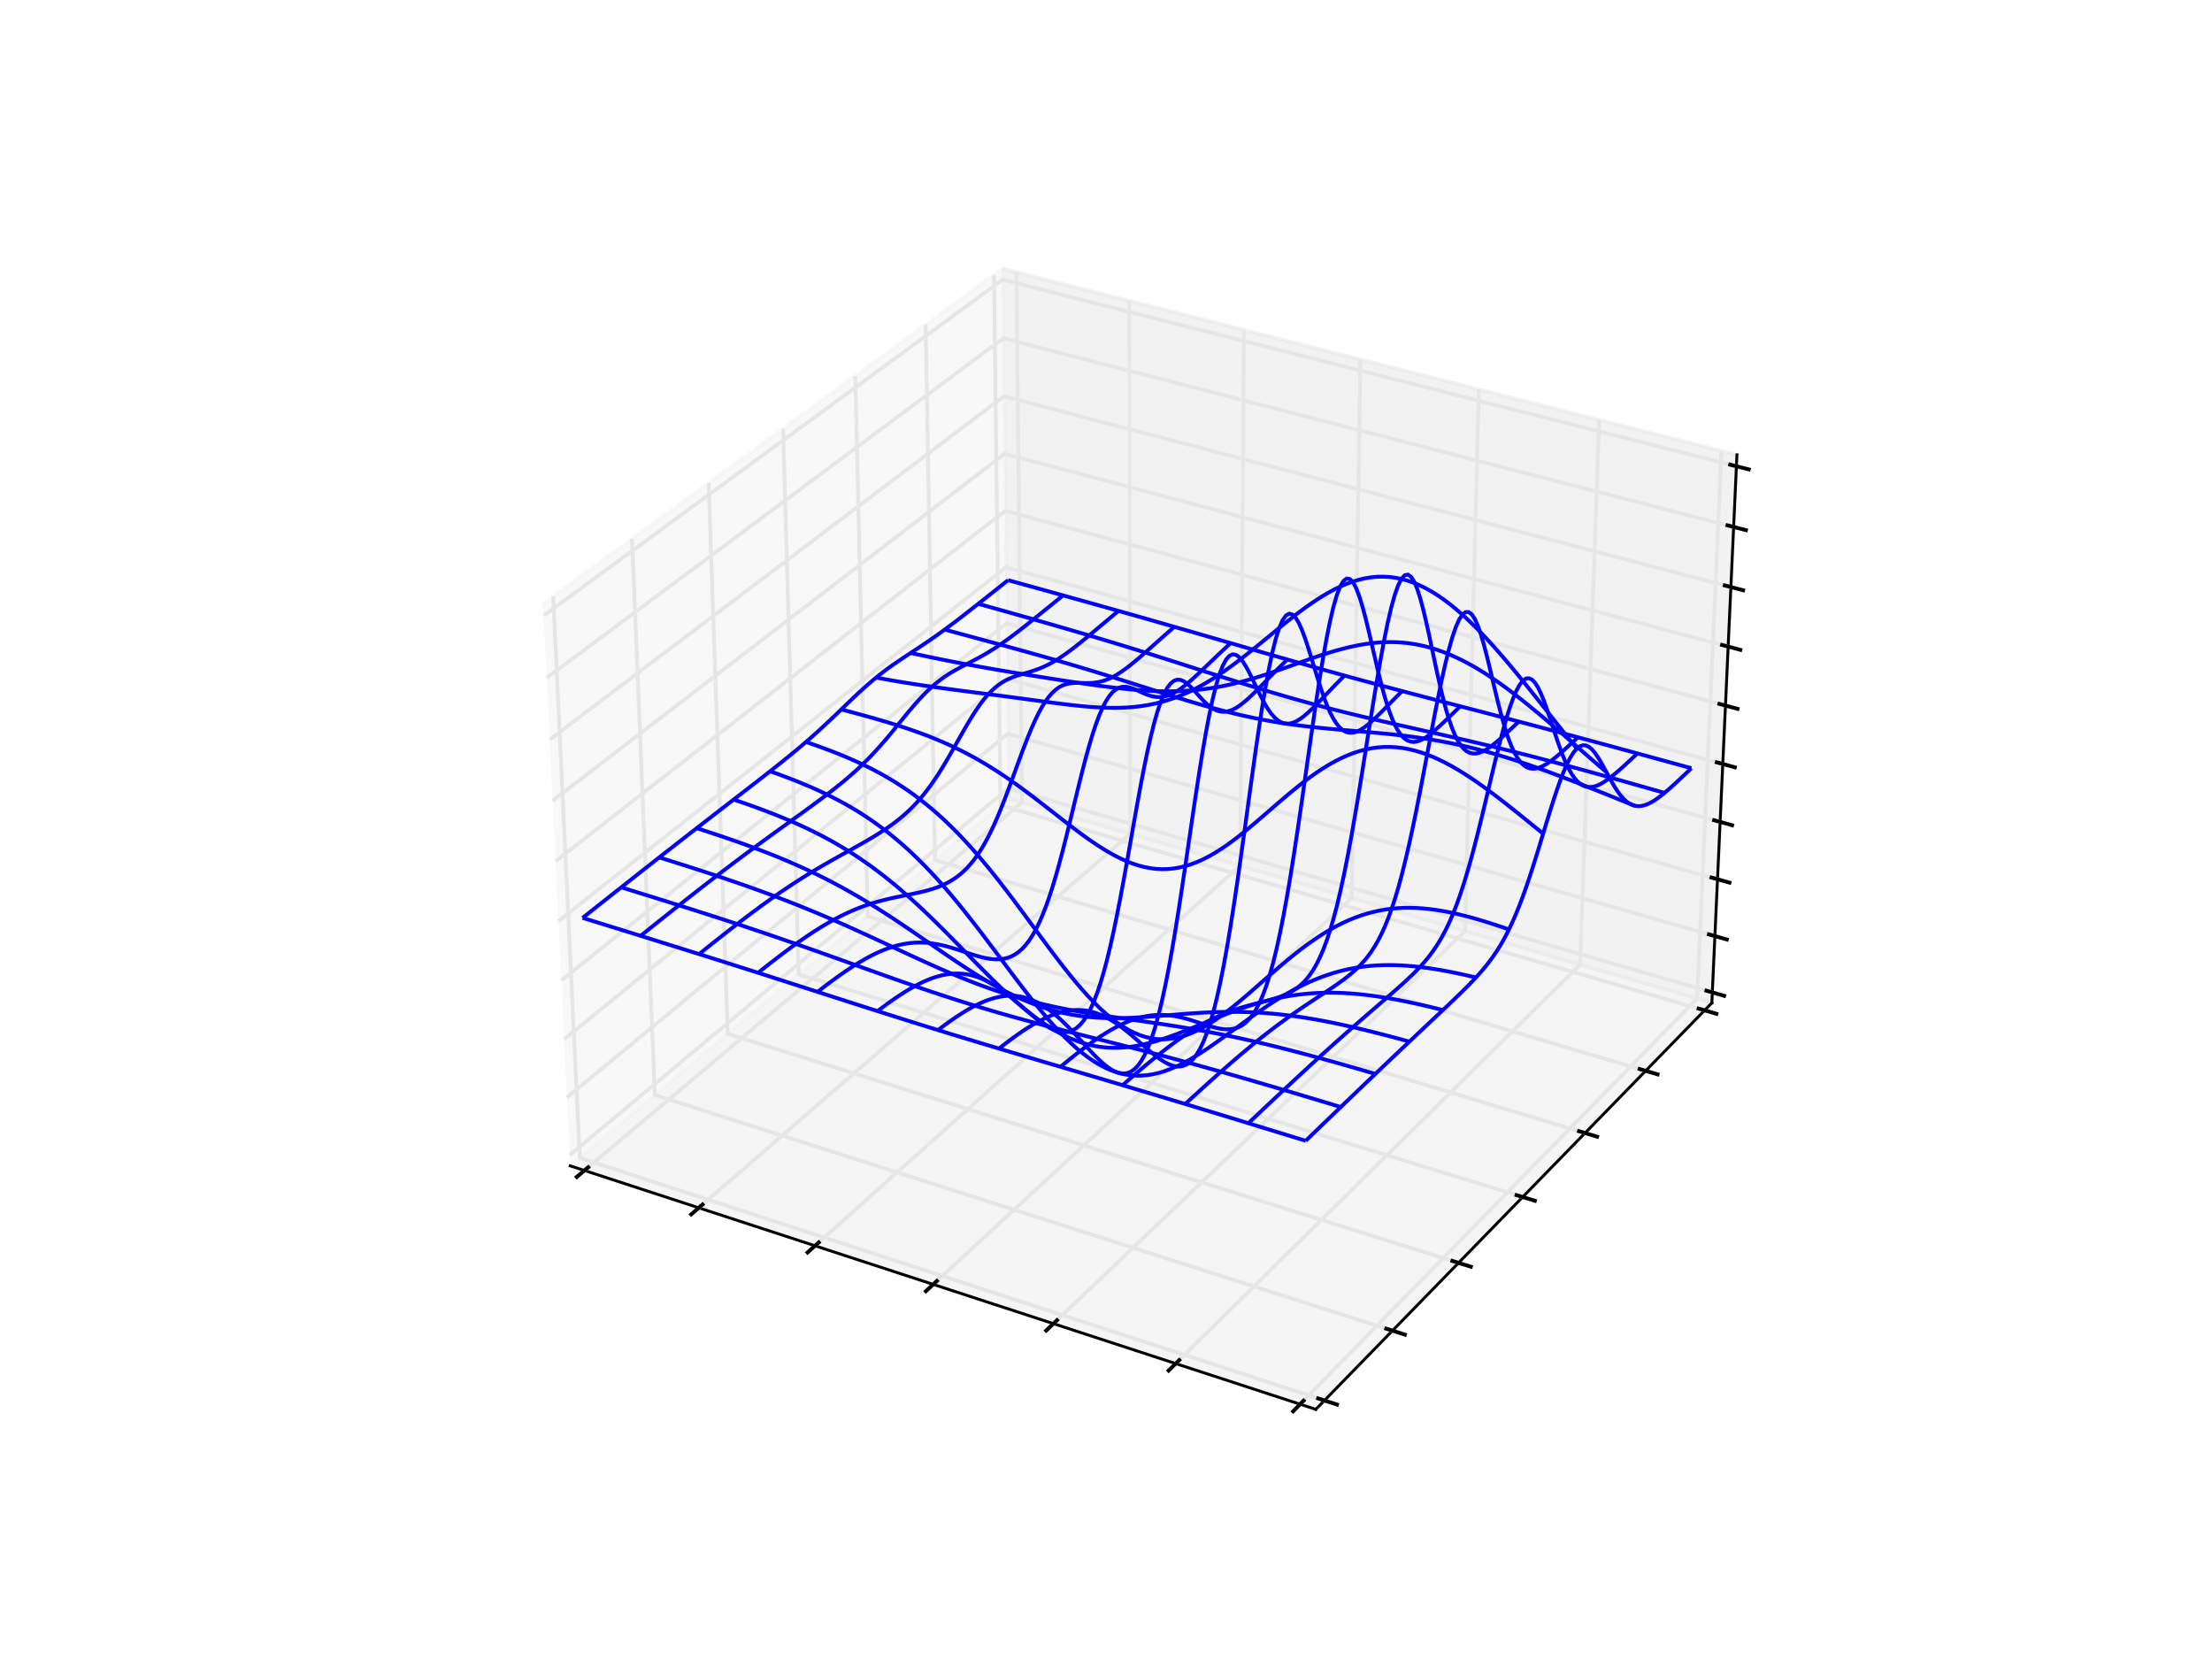 <?xml version="1.0" encoding="utf-8" standalone="no"?>
<!DOCTYPE svg PUBLIC "-//W3C//DTD SVG 1.1//EN"
  "http://www.w3.org/Graphics/SVG/1.1/DTD/svg11.dtd">
<!-- Created with matplotlib (http://matplotlib.org/) -->
<svg height="432pt" version="1.1" viewBox="0 0 576 432" width="576pt" xmlns="http://www.w3.org/2000/svg" xmlns:xlink="http://www.w3.org/1999/xlink">
 <defs>
  <style type="text/css">
*{stroke-linecap:butt;stroke-linejoin:round;}
  </style>
 </defs>
 <g id="figure_1">
  <g id="patch_1">
   <path d="M 0 432 
L 576 432 
L 576 0 
L 0 0 
z
" style="fill:#ffffff;"/>
  </g>
  <g id="patch_2">
   <path d="M 72 388.8 
L 518.4 388.8 
L 518.4 43.2 
L 72 43.2 
z
" style="fill:#ffffff;"/>
  </g>
  <g id="pane3d_1">
   <g id="patch_3">
    <path d="M 148.495 303.586 
L 262.624 207.921 
L 261.037 69.956 
L 141.447 157.227 
" style="fill:#f2f2f2;opacity:0.5;stroke:#f2f2f2;stroke-linejoin:miter;"/>
   </g>
  </g>
  <g id="pane3d_2">
   <g id="patch_4">
    <path d="M 262.624 207.921 
L 445.759 261.152 
L 452.294 118.434 
L 261.037 69.956 
" style="fill:#e6e6e6;opacity:0.5;stroke:#e6e6e6;stroke-linejoin:miter;"/>
   </g>
  </g>
  <g id="pane3d_3">
   <g id="patch_5">
    <path d="M 148.495 303.586 
L 342.628 366.99 
L 445.759 261.152 
L 262.624 207.921 
" style="fill:#ececec;opacity:0.5;stroke:#ececec;stroke-linejoin:miter;"/>
   </g>
  </g>
  <g id="axis3d_1">
   <g id="line2d_1">
    <path d="M 148.495 303.586 
L 342.628 366.99 
" style="fill:none;stroke:#000000;stroke-linecap:square;stroke-width:0.75;"/>
   </g>
   <g id="Line3DCollection_1">
    <path d="M 152.182 304.79 
L 266.117 208.937 
L 264.678 70.879 
" style="fill:none;stroke:#e6e6e6;"/>
    <path d="M 181.953 314.514 
L 294.302 217.129 
L 294.063 78.327 
" style="fill:none;stroke:#e6e6e6;"/>
    <path d="M 212.223 324.399 
L 322.919 225.447 
L 323.918 85.894 
" style="fill:none;stroke:#e6e6e6;"/>
    <path d="M 243.002 334.452 
L 351.979 233.894 
L 354.255 93.584 
" style="fill:none;stroke:#e6e6e6;"/>
    <path d="M 274.306 344.676 
L 381.492 242.472 
L 385.085 101.398 
" style="fill:none;stroke:#e6e6e6;"/>
    <path d="M 306.147 355.075 
L 411.468 251.185 
L 416.421 109.341 
" style="fill:none;stroke:#e6e6e6;"/>
    <path d="M 338.539 365.654 
L 441.919 260.035 
L 448.276 117.415 
" style="fill:none;stroke:#e6e6e6;"/>
   </g>
   <g id="xtick_1">
    <g id="line2d_2">
     <path d="M 153.174 303.956 
L 150.194 306.463 
" style="fill:none;stroke:#000000;stroke-linecap:square;"/>
    </g>
   </g>
   <g id="xtick_2">
    <g id="line2d_3">
     <path d="M 182.932 313.665 
L 179.991 316.214 
" style="fill:none;stroke:#000000;stroke-linecap:square;"/>
    </g>
   </g>
   <g id="xtick_3">
    <g id="line2d_4">
     <path d="M 213.188 323.537 
L 210.288 326.129 
" style="fill:none;stroke:#000000;stroke-linecap:square;"/>
    </g>
   </g>
   <g id="xtick_4">
    <g id="line2d_5">
     <path d="M 243.953 333.575 
L 241.097 336.211 
" style="fill:none;stroke:#000000;stroke-linecap:square;"/>
    </g>
   </g>
   <g id="xtick_5">
    <g id="line2d_6">
     <path d="M 275.242 343.784 
L 272.43 346.464 
" style="fill:none;stroke:#000000;stroke-linecap:square;"/>
    </g>
   </g>
   <g id="xtick_6">
    <g id="line2d_7">
     <path d="M 307.067 354.168 
L 304.303 356.895 
" style="fill:none;stroke:#000000;stroke-linecap:square;"/>
    </g>
   </g>
   <g id="xtick_7">
    <g id="line2d_8">
     <path d="M 339.443 364.731 
L 336.727 367.505 
" style="fill:none;stroke:#000000;stroke-linecap:square;"/>
    </g>
   </g>
  </g>
  <g id="axis3d_2">
   <g id="line2d_9">
    <path d="M 445.759 261.152 
L 342.628 366.99 
" style="fill:none;stroke:#000000;stroke-linecap:square;stroke-width:0.75;"/>
   </g>
   <g id="Line3DCollection_2">
    <path d="M 144.057 155.323 
L 150.976 301.506 
L 344.879 364.679 
" style="fill:none;stroke:#e6e6e6;"/>
    <path d="M 164.59 140.339 
L 170.514 285.13 
L 362.595 346.498 
" style="fill:none;stroke:#e6e6e6;"/>
    <path d="M 184.53 125.787 
L 189.511 269.206 
L 379.796 328.846 
" style="fill:none;stroke:#e6e6e6;"/>
    <path d="M 203.902 111.65 
L 207.99 253.716 
L 396.503 311.7 
" style="fill:none;stroke:#e6e6e6;"/>
    <path d="M 222.731 97.91 
L 225.972 238.643 
L 412.738 295.039 
" style="fill:none;stroke:#e6e6e6;"/>
    <path d="M 241.038 84.55 
L 243.477 223.97 
L 428.521 278.842 
" style="fill:none;stroke:#e6e6e6;"/>
    <path d="M 258.845 71.555 
L 260.524 209.681 
L 443.87 263.09 
" style="fill:none;stroke:#e6e6e6;"/>
   </g>
   <g id="xtick_8">
    <g id="line2d_10">
     <path d="M 343.245 364.146 
L 348.152 365.745 
" style="fill:none;stroke:#000000;stroke-linecap:square;"/>
    </g>
   </g>
   <g id="xtick_9">
    <g id="line2d_11">
     <path d="M 360.978 345.981 
L 365.835 347.533 
" style="fill:none;stroke:#000000;stroke-linecap:square;"/>
    </g>
   </g>
   <g id="xtick_10">
    <g id="line2d_12">
     <path d="M 378.194 328.344 
L 383.003 329.851 
" style="fill:none;stroke:#000000;stroke-linecap:square;"/>
    </g>
   </g>
   <g id="xtick_11">
    <g id="line2d_13">
     <path d="M 394.918 311.212 
L 399.678 312.677 
" style="fill:none;stroke:#000000;stroke-linecap:square;"/>
    </g>
   </g>
   <g id="xtick_12">
    <g id="line2d_14">
     <path d="M 411.169 294.565 
L 415.882 295.988 
" style="fill:none;stroke:#000000;stroke-linecap:square;"/>
    </g>
   </g>
   <g id="xtick_13">
    <g id="line2d_15">
     <path d="M 426.967 278.381 
L 431.633 279.765 
" style="fill:none;stroke:#000000;stroke-linecap:square;"/>
    </g>
   </g>
   <g id="xtick_14">
    <g id="line2d_16">
     <path d="M 442.331 262.642 
L 446.951 263.988 
" style="fill:none;stroke:#000000;stroke-linecap:square;"/>
    </g>
   </g>
  </g>
  <g id="axis3d_3">
   <g id="line2d_17">
    <path d="M 445.759 261.152 
L 452.294 118.434 
" style="fill:none;stroke:#000000;stroke-linecap:square;stroke-width:0.75;"/>
   </g>
   <g id="Line3DCollection_3">
    <path d="M 445.884 258.417 
L 262.593 205.273 
L 148.36 300.787 
" style="fill:none;stroke:#e6e6e6;"/>
    <path d="M 446.556 243.755 
L 262.43 191.073 
L 147.637 285.772 
" style="fill:none;stroke:#e6e6e6;"/>
    <path d="M 447.233 228.957 
L 262.265 176.747 
L 146.907 270.613 
" style="fill:none;stroke:#e6e6e6;"/>
    <path d="M 447.917 214.021 
L 262.099 162.296 
L 146.17 255.308 
" style="fill:none;stroke:#e6e6e6;"/>
    <path d="M 448.608 198.946 
L 261.931 147.716 
L 145.426 239.854 
" style="fill:none;stroke:#e6e6e6;"/>
    <path d="M 449.304 183.73 
L 261.762 133.006 
L 144.675 224.251 
" style="fill:none;stroke:#e6e6e6;"/>
    <path d="M 450.008 168.371 
L 261.591 118.164 
L 143.916 208.495 
" style="fill:none;stroke:#e6e6e6;"/>
    <path d="M 450.718 152.867 
L 261.419 103.189 
L 143.15 192.584 
" style="fill:none;stroke:#e6e6e6;"/>
    <path d="M 451.434 137.215 
L 261.245 88.078 
L 142.376 176.515 
" style="fill:none;stroke:#e6e6e6;"/>
    <path d="M 452.158 121.414 
L 261.07 72.83 
L 141.594 160.288 
" style="fill:none;stroke:#e6e6e6;"/>
   </g>
   <g id="xtick_15">
    <g id="line2d_18">
     <path d="M 444.346 257.971 
L 448.965 259.31 
" style="fill:none;stroke:#000000;stroke-linecap:square;"/>
    </g>
   </g>
   <g id="xtick_16">
    <g id="line2d_19">
     <path d="M 445.01 243.312 
L 449.651 244.64 
" style="fill:none;stroke:#000000;stroke-linecap:square;"/>
    </g>
   </g>
   <g id="xtick_17">
    <g id="line2d_20">
     <path d="M 445.68 228.518 
L 450.343 229.834 
" style="fill:none;stroke:#000000;stroke-linecap:square;"/>
    </g>
   </g>
   <g id="xtick_18">
    <g id="line2d_21">
     <path d="M 446.357 213.587 
L 451.042 214.891 
" style="fill:none;stroke:#000000;stroke-linecap:square;"/>
    </g>
   </g>
   <g id="xtick_19">
    <g id="line2d_22">
     <path d="M 447.039 198.516 
L 451.748 199.808 
" style="fill:none;stroke:#000000;stroke-linecap:square;"/>
    </g>
   </g>
   <g id="xtick_20">
    <g id="line2d_23">
     <path d="M 447.729 183.304 
L 452.46 184.584 
" style="fill:none;stroke:#000000;stroke-linecap:square;"/>
    </g>
   </g>
   <g id="xtick_21">
    <g id="line2d_24">
     <path d="M 448.424 167.949 
L 453.178 169.216 
" style="fill:none;stroke:#000000;stroke-linecap:square;"/>
    </g>
   </g>
   <g id="xtick_22">
    <g id="line2d_25">
     <path d="M 449.126 152.449 
L 453.904 153.703 
" style="fill:none;stroke:#000000;stroke-linecap:square;"/>
    </g>
   </g>
   <g id="xtick_23">
    <g id="line2d_26">
     <path d="M 449.835 136.802 
L 454.637 138.042 
" style="fill:none;stroke:#000000;stroke-linecap:square;"/>
    </g>
   </g>
   <g id="xtick_24">
    <g id="line2d_27">
     <path d="M 450.551 121.005 
L 455.376 122.232 
" style="fill:none;stroke:#000000;stroke-linecap:square;"/>
    </g>
   </g>
  </g>
  <g id="axes_1">
   <g id="Line3DCollection_4">
    <path clip-path="url(#p32a7846c76)" d="M 151.718 239.013 
L 153.222 239.478 
L 154.727 239.944 
L 156.234 240.41 
L 157.742 240.876 
L 159.251 241.344 
L 160.761 241.811 
L 162.273 242.28 
L 163.786 242.749 
L 165.3 243.219 
L 166.815 243.69 
L 168.332 244.162 
L 169.85 244.634 
L 171.37 245.107 
L 172.89 245.582 
L 174.412 246.057 
L 175.936 246.533 
L 177.46 247.01 
L 178.986 247.488 
L 180.513 247.967 
L 182.042 248.447 
L 183.572 248.928 
L 185.103 249.411 
L 186.635 249.894 
L 188.169 250.379 
L 189.704 250.865 
L 191.241 251.352 
L 192.778 251.84 
L 194.317 252.33 
L 195.858 252.82 
L 197.399 253.312 
L 198.942 253.805 
L 200.486 254.299 
L 202.032 254.794 
L 203.579 255.289 
L 205.127 255.786 
L 206.677 256.284 
L 208.227 256.783 
L 209.78 257.282 
L 211.333 257.782 
L 212.888 258.282 
L 214.444 258.783 
L 216.001 259.284 
L 217.56 259.785 
L 219.12 260.286 
L 220.681 260.788 
L 222.244 261.289 
L 223.807 261.79 
L 225.373 262.29 
L 226.939 262.79 
L 228.507 263.29 
L 230.076 263.788 
L 231.646 264.286 
L 233.218 264.783 
L 234.791 265.279 
L 236.365 265.774 
L 237.941 266.267 
L 239.518 266.76 
L 241.096 267.251 
L 242.676 267.741 
L 244.256 268.23 
L 245.839 268.717 
L 247.422 269.203 
L 249.007 269.687 
L 250.593 270.171 
L 252.181 270.653 
L 253.77 271.134 
L 255.36 271.614 
L 256.952 272.092 
L 258.545 272.57 
L 260.139 273.047 
L 261.735 273.524 
L 263.332 273.999 
L 264.93 274.475 
L 266.53 274.949 
L 268.132 275.424 
L 269.734 275.898 
L 271.338 276.372 
L 272.944 276.847 
L 274.551 277.321 
L 276.159 277.796 
L 277.769 278.272 
L 279.38 278.747 
L 280.993 279.224 
L 282.607 279.701 
L 284.222 280.179 
L 285.839 280.658 
L 287.457 281.137 
L 289.077 281.618 
L 290.698 282.1 
L 292.321 282.583 
L 293.945 283.067 
L 295.57 283.552 
L 297.197 284.038 
L 298.826 284.526 
L 300.455 285.015 
L 302.087 285.505 
L 303.719 285.996 
L 305.353 286.489 
L 306.989 286.982 
L 308.626 287.477 
L 310.264 287.973 
L 311.904 288.47 
L 313.545 288.968 
L 315.188 289.468 
L 316.832 289.968 
L 318.478 290.469 
L 320.125 290.972 
L 321.774 291.475 
L 323.423 291.979 
L 325.075 292.484 
L 326.728 292.99 
L 328.382 293.497 
L 330.038 294.004 
L 331.695 294.513 
L 333.354 295.022 
L 335.014 295.531 
L 336.676 296.042 
L 338.339 296.553 
L 340.003 297.065 
" style="fill:none;stroke:#0000ff;"/>
    <path clip-path="url(#p32a7846c76)" d="M 161.759 231.065 
L 163.257 231.527 
L 164.755 231.99 
L 166.255 232.454 
L 167.757 232.919 
L 169.259 233.386 
L 170.763 233.854 
L 172.268 234.323 
L 173.775 234.794 
L 175.283 235.267 
L 176.792 235.742 
L 178.302 236.218 
L 179.814 236.697 
L 181.327 237.178 
L 182.841 237.661 
L 184.357 238.147 
L 185.874 238.635 
L 187.392 239.126 
L 188.912 239.62 
L 190.433 240.116 
L 191.955 240.616 
L 193.479 241.119 
L 195.004 241.625 
L 196.53 242.135 
L 198.058 242.648 
L 199.587 243.164 
L 201.117 243.684 
L 202.649 244.207 
L 204.182 244.734 
L 205.716 245.264 
L 207.251 245.797 
L 208.788 246.334 
L 210.327 246.874 
L 211.866 247.416 
L 213.407 247.961 
L 214.949 248.509 
L 216.492 249.059 
L 218.037 249.61 
L 219.583 250.163 
L 221.13 250.718 
L 222.678 251.273 
L 224.228 251.829 
L 225.779 252.385 
L 227.331 252.94 
L 228.884 253.495 
L 230.438 254.048 
L 231.994 254.599 
L 233.551 255.148 
L 235.109 255.694 
L 236.668 256.237 
L 238.228 256.777 
L 239.79 257.312 
L 241.353 257.843 
L 242.917 258.369 
L 244.482 258.89 
L 246.048 259.405 
L 247.615 259.914 
L 249.184 260.418 
L 250.754 260.915 
L 252.325 261.406 
L 253.897 261.89 
L 255.471 262.368 
L 257.046 262.84 
L 258.622 263.305 
L 260.199 263.764 
L 261.778 264.217 
L 263.358 264.665 
L 264.939 265.106 
L 266.522 265.543 
L 268.106 265.974 
L 269.691 266.401 
L 271.278 266.823 
L 272.866 267.242 
L 274.455 267.658 
L 276.046 268.071 
L 277.639 268.481 
L 279.233 268.89 
L 280.828 269.297 
L 282.424 269.703 
L 284.022 270.108 
L 285.622 270.514 
L 287.223 270.92 
L 288.826 271.327 
L 290.429 271.734 
L 292.035 272.144 
L 293.642 272.555 
L 295.25 272.968 
L 296.86 273.384 
L 298.471 273.803 
L 300.084 274.224 
L 301.698 274.648 
L 303.314 275.076 
L 304.931 275.507 
L 306.55 275.941 
L 308.17 276.379 
L 309.791 276.82 
L 311.414 277.265 
L 313.039 277.713 
L 314.664 278.164 
L 316.292 278.619 
L 317.92 279.078 
L 319.551 279.539 
L 321.182 280.004 
L 322.815 280.471 
L 324.45 280.942 
L 326.086 281.415 
L 327.723 281.891 
L 329.362 282.37 
L 331.002 282.851 
L 332.644 283.334 
L 334.287 283.82 
L 335.931 284.307 
L 337.577 284.796 
L 339.224 285.287 
L 340.873 285.78 
L 342.523 286.275 
L 344.175 286.771 
L 345.828 287.268 
L 347.483 287.767 
L 349.139 288.266 
" style="fill:none;stroke:#0000ff;"/>
    <path clip-path="url(#p32a7846c76)" d="M 171.658 223.271 
L 173.149 223.737 
L 174.642 224.204 
L 176.136 224.675 
L 177.631 225.148 
L 179.127 225.625 
L 180.625 226.105 
L 182.124 226.588 
L 183.625 227.076 
L 185.126 227.569 
L 186.63 228.066 
L 188.134 228.568 
L 189.64 229.076 
L 191.148 229.59 
L 192.656 230.111 
L 194.166 230.638 
L 195.678 231.172 
L 197.191 231.713 
L 198.705 232.263 
L 200.221 232.821 
L 201.738 233.387 
L 203.257 233.962 
L 204.777 234.547 
L 206.298 235.14 
L 207.821 235.744 
L 209.346 236.357 
L 210.871 236.979 
L 212.398 237.612 
L 213.927 238.254 
L 215.456 238.905 
L 216.987 239.566 
L 218.52 240.236 
L 220.053 240.914 
L 221.588 241.6 
L 223.124 242.294 
L 224.661 242.994 
L 226.2 243.7 
L 227.74 244.411 
L 229.28 245.126 
L 230.822 245.844 
L 232.365 246.563 
L 233.909 247.283 
L 235.454 248.003 
L 237 248.72 
L 238.547 249.433 
L 240.095 250.142 
L 241.644 250.844 
L 243.194 251.538 
L 244.745 252.223 
L 246.297 252.898 
L 247.849 253.56 
L 249.403 254.209 
L 250.957 254.843 
L 252.512 255.462 
L 254.069 256.064 
L 255.626 256.648 
L 257.184 257.214 
L 258.743 257.76 
L 260.303 258.287 
L 261.864 258.793 
L 263.426 259.279 
L 264.989 259.745 
L 266.554 260.19 
L 268.119 260.615 
L 269.686 261.02 
L 271.254 261.405 
L 272.823 261.772 
L 274.393 262.121 
L 275.965 262.453 
L 277.538 262.769 
L 279.113 263.071 
L 280.689 263.358 
L 282.266 263.634 
L 283.845 263.898 
L 285.426 264.153 
L 287.008 264.4 
L 288.591 264.64 
L 290.176 264.874 
L 291.763 265.105 
L 293.351 265.333 
L 294.941 265.561 
L 296.532 265.788 
L 298.126 266.017 
L 299.72 266.249 
L 301.317 266.484 
L 302.915 266.725 
L 304.514 266.97 
L 306.115 267.223 
L 307.718 267.482 
L 309.322 267.75 
L 310.928 268.026 
L 312.536 268.311 
L 314.145 268.605 
L 315.755 268.908 
L 317.367 269.221 
L 318.981 269.544 
L 320.596 269.877 
L 322.212 270.219 
L 323.83 270.571 
L 325.45 270.932 
L 327.07 271.303 
L 328.693 271.683 
L 330.317 272.071 
L 331.942 272.468 
L 333.568 272.872 
L 335.196 273.285 
L 336.826 273.704 
L 338.457 274.131 
L 340.089 274.564 
L 341.722 275.003 
L 343.357 275.448 
L 344.994 275.898 
L 346.632 276.353 
L 348.271 276.812 
L 349.912 277.276 
L 351.554 277.744 
L 353.197 278.215 
L 354.842 278.69 
L 356.488 279.168 
L 358.136 279.648 
" style="fill:none;stroke:#0000ff;"/>
    <path clip-path="url(#p32a7846c76)" d="M 181.418 215.654 
L 182.904 216.134 
L 184.39 216.619 
L 185.878 217.109 
L 187.368 217.606 
L 188.859 218.11 
L 190.351 218.622 
L 191.844 219.143 
L 193.34 219.672 
L 194.836 220.212 
L 196.334 220.763 
L 197.834 221.326 
L 199.335 221.901 
L 200.838 222.491 
L 202.342 223.094 
L 203.847 223.714 
L 205.355 224.349 
L 206.863 225.002 
L 208.374 225.674 
L 209.886 226.364 
L 211.399 227.075 
L 212.914 227.806 
L 214.431 228.558 
L 215.949 229.332 
L 217.469 230.128 
L 218.99 230.947 
L 220.512 231.788 
L 222.036 232.652 
L 223.562 233.538 
L 225.089 234.446 
L 226.617 235.376 
L 228.146 236.326 
L 229.676 237.296 
L 231.208 238.284 
L 232.741 239.289 
L 234.275 240.31 
L 235.81 241.343 
L 237.345 242.388 
L 238.882 243.441 
L 240.42 244.501 
L 241.958 245.564 
L 243.497 246.627 
L 245.036 247.688 
L 246.577 248.743 
L 248.117 249.788 
L 249.658 250.822 
L 251.2 251.839 
L 252.742 252.838 
L 254.285 253.813 
L 255.828 254.763 
L 257.372 255.683 
L 258.915 256.571 
L 260.46 257.424 
L 262.005 258.239 
L 263.55 259.014 
L 265.096 259.746 
L 266.642 260.433 
L 268.189 261.075 
L 269.737 261.669 
L 271.285 262.214 
L 272.834 262.711 
L 274.384 263.159 
L 275.935 263.557 
L 277.487 263.907 
L 279.041 264.209 
L 280.595 264.465 
L 282.151 264.676 
L 283.708 264.844 
L 285.266 264.971 
L 286.826 265.059 
L 288.387 265.112 
L 289.95 265.132 
L 291.515 265.122 
L 293.081 265.085 
L 294.65 265.025 
L 296.22 264.945 
L 297.792 264.848 
L 299.365 264.738 
L 300.941 264.618 
L 302.519 264.492 
L 304.098 264.363 
L 305.68 264.233 
L 307.263 264.106 
L 308.849 263.985 
L 310.436 263.872 
L 312.025 263.769 
L 313.616 263.679 
L 315.209 263.604 
L 316.804 263.546 
L 318.401 263.506 
L 319.999 263.485 
L 321.599 263.485 
L 323.201 263.505 
L 324.804 263.548 
L 326.409 263.613 
L 328.016 263.701 
L 329.624 263.811 
L 331.233 263.944 
L 332.844 264.099 
L 334.457 264.277 
L 336.071 264.475 
L 337.687 264.694 
L 339.304 264.934 
L 340.922 265.193 
L 342.541 265.47 
L 344.162 265.765 
L 345.785 266.076 
L 347.409 266.404 
L 349.034 266.746 
L 350.66 267.102 
L 352.288 267.471 
L 353.917 267.852 
L 355.547 268.245 
L 357.178 268.647 
L 358.811 269.06 
L 360.446 269.481 
L 362.081 269.91 
L 363.718 270.346 
L 365.357 270.789 
L 366.996 271.238 
" style="fill:none;stroke:#0000ff;"/>
    <path clip-path="url(#p32a7846c76)" d="M 191.042 208.207 
L 192.522 208.711 
L 194.003 209.223 
L 195.485 209.747 
L 196.969 210.282 
L 198.455 210.83 
L 199.942 211.392 
L 201.43 211.97 
L 202.92 212.565 
L 204.412 213.178 
L 205.906 213.811 
L 207.401 214.466 
L 208.897 215.144 
L 210.396 215.848 
L 211.896 216.578 
L 213.398 217.336 
L 214.901 218.125 
L 216.406 218.946 
L 217.913 219.8 
L 219.422 220.69 
L 220.932 221.615 
L 222.444 222.579 
L 223.958 223.582 
L 225.473 224.625 
L 226.99 225.708 
L 228.509 226.833 
L 230.029 227.999 
L 231.55 229.206 
L 233.073 230.455 
L 234.597 231.744 
L 236.123 233.072 
L 237.649 234.437 
L 239.177 235.839 
L 240.705 237.273 
L 242.234 238.738 
L 243.765 240.231 
L 245.295 241.748 
L 246.827 243.284 
L 248.359 244.836 
L 249.891 246.398 
L 251.423 247.967 
L 252.956 249.535 
L 254.489 251.098 
L 256.022 252.649 
L 257.555 254.183 
L 259.087 255.693 
L 260.62 257.173 
L 262.152 258.617 
L 263.685 260.019 
L 265.217 261.372 
L 266.749 262.671 
L 268.281 263.91 
L 269.812 265.083 
L 271.344 266.187 
L 272.876 267.215 
L 274.408 268.165 
L 275.94 269.032 
L 277.472 269.814 
L 279.004 270.509 
L 280.538 271.114 
L 282.071 271.629 
L 283.606 272.053 
L 285.141 272.386 
L 286.678 272.63 
L 288.215 272.786 
L 289.754 272.856 
L 291.294 272.843 
L 292.836 272.75 
L 294.38 272.582 
L 295.925 272.342 
L 297.473 272.036 
L 299.022 271.669 
L 300.573 271.246 
L 302.127 270.774 
L 303.683 270.258 
L 305.241 269.704 
L 306.802 269.12 
L 308.365 268.51 
L 309.93 267.881 
L 311.498 267.24 
L 313.069 266.592 
L 314.641 265.943 
L 316.217 265.299 
L 317.794 264.664 
L 319.374 264.044 
L 320.956 263.442 
L 322.541 262.864 
L 324.127 262.312 
L 325.716 261.791 
L 327.306 261.302 
L 328.899 260.849 
L 330.494 260.433 
L 332.09 260.056 
L 333.688 259.719 
L 335.288 259.423 
L 336.89 259.168 
L 338.493 258.955 
L 340.097 258.783 
L 341.704 258.652 
L 343.311 258.562 
L 344.92 258.51 
L 346.53 258.497 
L 348.142 258.521 
L 349.755 258.58 
L 351.369 258.673 
L 352.984 258.799 
L 354.601 258.955 
L 356.218 259.14 
L 357.837 259.353 
L 359.457 259.59 
L 361.078 259.852 
L 362.701 260.136 
L 364.324 260.44 
L 365.949 260.763 
L 367.575 261.103 
L 369.202 261.459 
L 370.831 261.83 
L 372.46 262.214 
L 374.091 262.61 
L 375.723 263.017 
" style="fill:none;stroke:#0000ff;"/>
    <path clip-path="url(#p32a7846c76)" d="M 200.53 200.837 
L 202.003 201.361 
L 203.478 201.899 
L 204.955 202.452 
L 206.433 203.021 
L 207.913 203.609 
L 209.394 204.217 
L 210.877 204.846 
L 212.362 205.5 
L 213.848 206.18 
L 215.336 206.889 
L 216.826 207.629 
L 218.317 208.402 
L 219.811 209.211 
L 221.306 210.058 
L 222.803 210.946 
L 224.301 211.876 
L 225.802 212.853 
L 227.304 213.877 
L 228.808 214.952 
L 230.314 216.079 
L 231.821 217.26 
L 233.331 218.496 
L 234.841 219.79 
L 236.354 221.142 
L 237.868 222.553 
L 239.383 224.023 
L 240.899 225.552 
L 242.417 227.139 
L 243.936 228.783 
L 245.456 230.484 
L 246.978 232.237 
L 248.499 234.041 
L 250.022 235.893 
L 251.545 237.788 
L 253.068 239.721 
L 254.592 241.687 
L 256.116 243.682 
L 257.64 245.697 
L 259.164 247.727 
L 260.688 249.764 
L 262.212 251.8 
L 263.735 253.828 
L 265.258 255.838 
L 266.78 257.822 
L 268.302 259.771 
L 269.823 261.677 
L 271.343 263.529 
L 272.863 265.321 
L 274.382 267.042 
L 275.901 268.684 
L 277.419 270.24 
L 278.937 271.702 
L 280.454 273.063 
L 281.971 274.316 
L 283.489 275.456 
L 285.006 276.478 
L 286.523 277.378 
L 288.041 278.152 
L 289.559 278.798 
L 291.078 279.315 
L 292.597 279.702 
L 294.118 279.959 
L 295.64 280.088 
L 297.164 280.091 
L 298.689 279.971 
L 300.216 279.733 
L 301.745 279.38 
L 303.277 278.92 
L 304.81 278.357 
L 306.346 277.7 
L 307.885 276.955 
L 309.426 276.131 
L 310.97 275.235 
L 312.517 274.277 
L 314.067 273.266 
L 315.619 272.21 
L 317.175 271.118 
L 318.733 270 
L 320.295 268.863 
L 321.86 267.718 
L 323.427 266.571 
L 324.997 265.43 
L 326.57 264.304 
L 328.146 263.2 
L 329.724 262.122 
L 331.305 261.079 
L 332.888 260.074 
L 334.473 259.113 
L 336.061 258.2 
L 337.65 257.337 
L 339.242 256.53 
L 340.836 255.778 
L 342.431 255.085 
L 344.028 254.451 
L 345.626 253.878 
L 347.226 253.364 
L 348.828 252.911 
L 350.43 252.518 
L 352.034 252.182 
L 353.64 251.904 
L 355.246 251.681 
L 356.853 251.511 
L 358.462 251.393 
L 360.071 251.325 
L 361.681 251.303 
L 363.293 251.325 
L 364.905 251.389 
L 366.519 251.493 
L 368.133 251.633 
L 369.748 251.808 
L 371.364 252.014 
L 372.982 252.25 
L 374.6 252.513 
L 376.219 252.801 
L 377.839 253.111 
L 379.46 253.442 
L 381.083 253.792 
L 382.706 254.159 
L 384.33 254.54 
" style="fill:none;stroke:#0000ff;"/>
    <path clip-path="url(#p32a7846c76)" d="M 209.874 193.205 
L 211.341 193.709 
L 212.809 194.227 
L 214.278 194.759 
L 215.749 195.307 
L 217.222 195.873 
L 218.696 196.46 
L 220.171 197.069 
L 221.648 197.702 
L 223.127 198.362 
L 224.608 199.051 
L 226.09 199.771 
L 227.574 200.526 
L 229.059 201.317 
L 230.546 202.148 
L 232.035 203.022 
L 233.526 203.939 
L 235.018 204.905 
L 236.512 205.92 
L 238.008 206.987 
L 239.505 208.109 
L 241.004 209.288 
L 242.504 210.525 
L 244.006 211.821 
L 245.51 213.179 
L 247.014 214.598 
L 248.52 216.078 
L 250.027 217.621 
L 251.536 219.224 
L 253.045 220.888 
L 254.555 222.609 
L 256.066 224.385 
L 257.578 226.214 
L 259.09 228.091 
L 260.602 230.012 
L 262.115 231.972 
L 263.628 233.966 
L 265.141 235.986 
L 266.654 238.026 
L 268.167 240.079 
L 269.68 242.136 
L 271.192 244.188 
L 272.704 246.228 
L 274.215 248.245 
L 275.726 250.23 
L 277.237 252.173 
L 278.747 254.066 
L 280.256 255.897 
L 281.765 257.657 
L 283.273 259.338 
L 284.782 260.929 
L 286.289 262.423 
L 287.797 263.812 
L 289.305 265.087 
L 290.812 266.242 
L 292.32 267.272 
L 293.829 268.17 
L 295.338 268.933 
L 296.847 269.558 
L 298.358 270.042 
L 299.87 270.384 
L 301.384 270.584 
L 302.899 270.642 
L 304.416 270.562 
L 305.934 270.345 
L 307.455 269.996 
L 308.979 269.52 
L 310.505 268.922 
L 312.033 268.21 
L 313.565 267.39 
L 315.099 266.472 
L 316.637 265.463 
L 318.177 264.374 
L 319.721 263.214 
L 321.268 261.992 
L 322.819 260.72 
L 324.372 259.407 
L 325.929 258.064 
L 327.489 256.702 
L 329.052 255.329 
L 330.618 253.957 
L 332.187 252.594 
L 333.759 251.249 
L 335.334 249.931 
L 336.912 248.648 
L 338.491 247.406 
L 340.074 246.213 
L 341.658 245.075 
L 343.245 243.995 
L 344.833 242.98 
L 346.423 242.033 
L 348.015 241.156 
L 349.608 240.353 
L 351.203 239.624 
L 352.799 238.971 
L 354.396 238.394 
L 355.994 237.893 
L 357.593 237.467 
L 359.193 237.115 
L 360.794 236.835 
L 362.395 236.625 
L 363.997 236.484 
L 365.6 236.407 
L 367.203 236.393 
L 368.807 236.439 
L 370.411 236.54 
L 372.016 236.694 
L 373.621 236.898 
L 375.227 237.148 
L 376.833 237.44 
L 378.44 237.772 
L 380.048 238.14 
L 381.656 238.541 
L 383.265 238.971 
L 384.874 239.429 
L 386.485 239.91 
L 388.096 240.413 
L 389.707 240.935 
L 391.32 241.473 
L 392.934 242.026 
" style="fill:none;stroke:#0000ff;"/>
    <path clip-path="url(#p32a7846c76)" d="M 219.067 184.732 
L 220.525 185.118 
L 221.984 185.508 
L 223.444 185.902 
L 224.905 186.301 
L 226.368 186.707 
L 227.832 187.121 
L 229.298 187.543 
L 230.765 187.976 
L 232.233 188.421 
L 233.703 188.879 
L 235.174 189.353 
L 236.647 189.843 
L 238.121 190.352 
L 239.597 190.882 
L 241.074 191.433 
L 242.552 192.009 
L 244.032 192.611 
L 245.514 193.24 
L 246.997 193.899 
L 248.481 194.589 
L 249.967 195.311 
L 251.455 196.067 
L 252.943 196.857 
L 254.433 197.683 
L 255.925 198.544 
L 257.417 199.441 
L 258.911 200.373 
L 260.406 201.34 
L 261.902 202.342 
L 263.4 203.375 
L 264.898 204.439 
L 266.397 205.53 
L 267.897 206.646 
L 269.397 207.784 
L 270.899 208.938 
L 272.401 210.105 
L 273.903 211.28 
L 275.406 212.456 
L 276.91 213.629 
L 278.414 214.792 
L 279.918 215.937 
L 281.423 217.059 
L 282.929 218.15 
L 284.435 219.203 
L 285.941 220.21 
L 287.447 221.165 
L 288.955 222.058 
L 290.462 222.885 
L 291.971 223.637 
L 293.48 224.308 
L 294.99 224.892 
L 296.502 225.384 
L 298.014 225.778 
L 299.527 226.069 
L 301.042 226.256 
L 302.559 226.334 
L 304.077 226.301 
L 305.597 226.157 
L 307.119 225.901 
L 308.643 225.534 
L 310.17 225.058 
L 311.699 224.475 
L 313.231 223.79 
L 314.766 223.006 
L 316.303 222.129 
L 317.844 221.165 
L 319.387 220.122 
L 320.934 219.006 
L 322.484 217.827 
L 324.037 216.594 
L 325.593 215.315 
L 327.153 214 
L 328.716 212.661 
L 330.282 211.306 
L 331.851 209.947 
L 333.423 208.592 
L 334.997 207.254 
L 336.575 205.941 
L 338.155 204.664 
L 339.737 203.431 
L 341.322 202.251 
L 342.909 201.132 
L 344.498 200.082 
L 346.088 199.108 
L 347.68 198.216 
L 349.273 197.412 
L 350.867 196.699 
L 352.462 196.082 
L 354.058 195.563 
L 355.654 195.146 
L 357.251 194.831 
L 358.848 194.618 
L 360.445 194.509 
L 362.042 194.503 
L 363.638 194.597 
L 365.235 194.79 
L 366.831 195.079 
L 368.426 195.462 
L 370.021 195.934 
L 371.616 196.492 
L 373.21 197.131 
L 374.803 197.848 
L 376.395 198.637 
L 377.987 199.494 
L 379.579 200.413 
L 381.169 201.389 
L 382.76 202.417 
L 384.35 203.493 
L 385.939 204.611 
L 387.528 205.766 
L 389.117 206.953 
L 390.706 208.168 
L 392.295 209.406 
L 393.884 210.663 
L 395.473 211.935 
L 397.062 213.218 
L 398.651 214.508 
L 400.241 215.801 
L 401.832 217.095 
" style="fill:none;stroke:#0000ff;"/>
    <path clip-path="url(#p32a7846c76)" d="M 228.142 176.441 
L 229.591 176.709 
L 231.042 176.971 
L 232.494 177.225 
L 233.946 177.472 
L 235.4 177.713 
L 236.856 177.947 
L 238.312 178.174 
L 239.77 178.396 
L 241.228 178.611 
L 242.688 178.822 
L 244.15 179.028 
L 245.612 179.229 
L 247.076 179.427 
L 248.541 179.622 
L 250.008 179.814 
L 251.476 180.005 
L 252.945 180.194 
L 254.415 180.383 
L 255.887 180.572 
L 257.361 180.761 
L 258.835 180.951 
L 260.312 181.143 
L 261.789 181.336 
L 263.268 181.532 
L 264.748 181.729 
L 266.23 181.927 
L 267.713 182.127 
L 269.198 182.328 
L 270.684 182.529 
L 272.171 182.729 
L 273.66 182.926 
L 275.15 183.12 
L 276.642 183.307 
L 278.134 183.488 
L 279.629 183.658 
L 281.124 183.815 
L 282.621 183.957 
L 284.119 184.081 
L 285.619 184.183 
L 287.12 184.26 
L 288.623 184.309 
L 290.127 184.325 
L 291.632 184.305 
L 293.139 184.246 
L 294.648 184.143 
L 296.158 183.993 
L 297.67 183.793 
L 299.184 183.539 
L 300.7 183.228 
L 302.217 182.858 
L 303.737 182.427 
L 305.259 181.932 
L 306.783 181.372 
L 308.309 180.747 
L 309.838 180.055 
L 311.369 179.298 
L 312.903 178.476 
L 314.44 177.59 
L 315.979 176.644 
L 317.522 175.639 
L 319.067 174.581 
L 320.615 173.472 
L 322.166 172.317 
L 323.721 171.123 
L 325.278 169.896 
L 326.838 168.642 
L 328.402 167.368 
L 329.968 166.082 
L 331.538 164.792 
L 333.11 163.506 
L 334.685 162.233 
L 336.263 160.982 
L 337.843 159.76 
L 339.426 158.577 
L 341.011 157.441 
L 342.598 156.361 
L 344.186 155.345 
L 345.777 154.4 
L 347.369 153.535 
L 348.962 152.755 
L 350.557 152.067 
L 352.152 151.478 
L 353.748 150.991 
L 355.344 150.612 
L 356.94 150.345 
L 358.537 150.191 
L 360.133 150.155 
L 361.729 150.236 
L 363.324 150.436 
L 364.918 150.756 
L 366.511 151.194 
L 368.103 151.748 
L 369.695 152.418 
L 371.284 153.201 
L 372.873 154.092 
L 374.459 155.09 
L 376.045 156.189 
L 377.628 157.385 
L 379.21 158.673 
L 380.791 160.047 
L 382.369 161.503 
L 383.947 163.035 
L 385.522 164.635 
L 387.096 166.3 
L 388.669 168.022 
L 390.241 169.795 
L 391.811 171.613 
L 393.38 173.471 
L 394.948 175.362 
L 396.515 177.281 
L 398.082 179.222 
L 399.648 181.179 
L 401.213 183.148 
L 402.778 185.122 
L 404.343 187.099 
L 405.907 189.072 
L 407.472 191.038 
L 409.037 192.994 
L 410.602 194.934 
" style="fill:none;stroke:#0000ff;"/>
    <path clip-path="url(#p32a7846c76)" d="M 237.133 170.029 
L 238.577 170.346 
L 240.022 170.657 
L 241.469 170.963 
L 242.916 171.265 
L 244.365 171.562 
L 245.815 171.853 
L 247.266 172.14 
L 248.718 172.423 
L 250.171 172.701 
L 251.626 172.974 
L 253.082 173.243 
L 254.539 173.508 
L 255.997 173.77 
L 257.456 174.027 
L 258.917 174.282 
L 260.379 174.533 
L 261.842 174.782 
L 263.307 175.028 
L 264.773 175.272 
L 266.24 175.513 
L 267.708 175.753 
L 269.178 175.991 
L 270.649 176.227 
L 272.121 176.462 
L 273.595 176.695 
L 275.07 176.927 
L 276.546 177.156 
L 278.024 177.383 
L 279.502 177.607 
L 280.983 177.828 
L 282.464 178.045 
L 283.947 178.258 
L 285.432 178.464 
L 286.917 178.664 
L 288.404 178.857 
L 289.893 179.039 
L 291.382 179.212 
L 292.873 179.372 
L 294.366 179.519 
L 295.86 179.65 
L 297.355 179.764 
L 298.852 179.859 
L 300.351 179.933 
L 301.851 179.985 
L 303.352 180.012 
L 304.855 180.013 
L 306.36 179.987 
L 307.866 179.932 
L 309.375 179.846 
L 310.885 179.728 
L 312.396 179.578 
L 313.91 179.394 
L 315.426 179.177 
L 316.943 178.926 
L 318.463 178.641 
L 319.985 178.322 
L 321.509 177.971 
L 323.035 177.589 
L 324.563 177.177 
L 326.094 176.737 
L 327.626 176.272 
L 329.161 175.783 
L 330.699 175.275 
L 332.238 174.749 
L 333.78 174.21 
L 335.325 173.662 
L 336.871 173.108 
L 338.42 172.553 
L 339.97 172.002 
L 341.523 171.458 
L 343.078 170.927 
L 344.635 170.414 
L 346.193 169.923 
L 347.754 169.458 
L 349.316 169.025 
L 350.879 168.628 
L 352.444 168.272 
L 354.01 167.96 
L 355.578 167.696 
L 357.146 167.485 
L 358.715 167.329 
L 360.285 167.231 
L 361.856 167.194 
L 363.427 167.221 
L 364.999 167.312 
L 366.571 167.47 
L 368.143 167.696 
L 369.715 167.99 
L 371.287 168.352 
L 372.859 168.783 
L 374.43 169.281 
L 376.001 169.846 
L 377.572 170.477 
L 379.143 171.173 
L 380.713 171.93 
L 382.282 172.747 
L 383.851 173.622 
L 385.42 174.552 
L 386.987 175.533 
L 388.555 176.564 
L 390.122 177.641 
L 391.688 178.76 
L 393.254 179.918 
L 394.819 181.112 
L 396.384 182.339 
L 397.949 183.594 
L 399.513 184.874 
L 401.077 186.177 
L 402.642 187.497 
L 404.206 188.833 
L 405.77 190.182 
L 407.334 191.539 
L 408.899 192.901 
L 410.464 194.267 
L 412.029 195.634 
L 413.595 196.997 
L 415.161 198.357 
L 416.728 199.709 
L 418.296 201.052 
" style="fill:none;stroke:#0000ff;"/>
    <path clip-path="url(#p32a7846c76)" d="M 246.002 163.943 
L 247.441 164.332 
L 248.881 164.721 
L 250.322 165.111 
L 251.765 165.5 
L 253.208 165.891 
L 254.653 166.281 
L 256.099 166.673 
L 257.545 167.065 
L 258.994 167.459 
L 260.443 167.853 
L 261.893 168.249 
L 263.345 168.647 
L 264.797 169.047 
L 266.251 169.449 
L 267.706 169.853 
L 269.162 170.26 
L 270.62 170.669 
L 272.078 171.082 
L 273.538 171.498 
L 274.999 171.918 
L 276.461 172.341 
L 277.924 172.768 
L 279.389 173.198 
L 280.854 173.633 
L 282.321 174.072 
L 283.789 174.515 
L 285.258 174.962 
L 286.728 175.413 
L 288.199 175.867 
L 289.671 176.325 
L 291.145 176.787 
L 292.619 177.251 
L 294.095 177.717 
L 295.572 178.186 
L 297.05 178.656 
L 298.529 179.126 
L 300.009 179.597 
L 301.491 180.066 
L 302.973 180.534 
L 304.457 181 
L 305.942 181.462 
L 307.428 181.92 
L 308.915 182.372 
L 310.403 182.818 
L 311.892 183.256 
L 313.383 183.686 
L 314.875 184.106 
L 316.368 184.516 
L 317.862 184.914 
L 319.358 185.3 
L 320.855 185.673 
L 322.353 186.033 
L 323.853 186.378 
L 325.354 186.708 
L 326.857 187.022 
L 328.36 187.322 
L 329.866 187.605 
L 331.373 187.873 
L 332.881 188.126 
L 334.391 188.363 
L 335.902 188.586 
L 337.415 188.795 
L 338.93 188.99 
L 340.446 189.173 
L 341.964 189.344 
L 343.483 189.505 
L 345.004 189.657 
L 346.526 189.802 
L 348.05 189.939 
L 349.576 190.073 
L 351.103 190.203 
L 352.632 190.331 
L 354.162 190.46 
L 355.694 190.59 
L 357.227 190.723 
L 358.762 190.862 
L 360.298 191.007 
L 361.835 191.16 
L 363.374 191.323 
L 364.914 191.497 
L 366.455 191.683 
L 367.997 191.882 
L 369.541 192.096 
L 371.085 192.326 
L 372.631 192.572 
L 374.178 192.835 
L 375.726 193.116 
L 377.274 193.416 
L 378.824 193.733 
L 380.375 194.07 
L 381.926 194.425 
L 383.478 194.799 
L 385.031 195.192 
L 386.585 195.603 
L 388.14 196.032 
L 389.696 196.479 
L 391.252 196.943 
L 392.809 197.423 
L 394.367 197.919 
L 395.926 198.43 
L 397.485 198.955 
L 399.046 199.493 
L 400.607 200.044 
L 402.169 200.606 
L 403.731 201.179 
L 405.295 201.762 
L 406.859 202.354 
L 408.424 202.953 
L 409.991 203.56 
L 411.558 204.172 
L 413.126 204.79 
L 414.695 205.412 
L 416.265 206.037 
L 417.836 206.665 
L 419.408 207.296 
L 420.981 207.927 
L 422.555 208.559 
L 424.131 209.192 
L 425.707 209.823 
" style="fill:none;stroke:#0000ff;"/>
    <path clip-path="url(#p32a7846c76)" d="M 254.738 157.23 
L 256.171 157.63 
L 257.604 158.031 
L 259.039 158.433 
L 260.476 158.835 
L 261.913 159.238 
L 263.351 159.643 
L 264.791 160.049 
L 266.231 160.455 
L 267.673 160.864 
L 269.116 161.273 
L 270.56 161.684 
L 272.005 162.097 
L 273.451 162.512 
L 274.899 162.928 
L 276.347 163.346 
L 277.797 163.767 
L 279.247 164.189 
L 280.699 164.614 
L 282.152 165.041 
L 283.607 165.471 
L 285.062 165.903 
L 286.518 166.338 
L 287.976 166.776 
L 289.434 167.216 
L 290.894 167.659 
L 292.355 168.105 
L 293.817 168.554 
L 295.28 169.006 
L 296.744 169.46 
L 298.209 169.917 
L 299.676 170.376 
L 301.143 170.838 
L 302.612 171.302 
L 304.082 171.768 
L 305.553 172.236 
L 307.025 172.706 
L 308.498 173.177 
L 309.972 173.649 
L 311.447 174.122 
L 312.923 174.595 
L 314.401 175.069 
L 315.879 175.542 
L 317.359 176.014 
L 318.84 176.485 
L 320.322 176.954 
L 321.805 177.422 
L 323.289 177.887 
L 324.774 178.35 
L 326.261 178.809 
L 327.748 179.264 
L 329.237 179.716 
L 330.727 180.163 
L 332.219 180.606 
L 333.711 181.043 
L 335.205 181.476 
L 336.7 181.903 
L 338.196 182.325 
L 339.693 182.741 
L 341.192 183.151 
L 342.692 183.555 
L 344.193 183.954 
L 345.695 184.347 
L 347.199 184.734 
L 348.704 185.116 
L 350.211 185.493 
L 351.719 185.864 
L 353.228 186.231 
L 354.738 186.594 
L 356.25 186.952 
L 357.763 187.307 
L 359.278 187.659 
L 360.793 188.008 
L 362.31 188.354 
L 363.829 188.699 
L 365.348 189.042 
L 366.87 189.385 
L 368.392 189.727 
L 369.916 190.069 
L 371.44 190.411 
L 372.967 190.754 
L 374.494 191.099 
L 376.023 191.445 
L 377.553 191.793 
L 379.084 192.143 
L 380.617 192.497 
L 382.151 192.853 
L 383.685 193.212 
L 385.222 193.575 
L 386.759 193.941 
L 388.298 194.311 
L 389.837 194.685 
L 391.378 195.062 
L 392.921 195.444 
L 394.464 195.83 
L 396.008 196.219 
L 397.554 196.613 
L 399.101 197.01 
L 400.649 197.411 
L 402.198 197.816 
L 403.749 198.224 
L 405.3 198.636 
L 406.853 199.052 
L 408.407 199.47 
L 409.962 199.891 
L 411.518 200.316 
L 413.075 200.743 
L 414.634 201.172 
L 416.194 201.604 
L 417.755 202.038 
L 419.317 202.474 
L 420.88 202.913 
L 422.445 203.352 
L 424.011 203.794 
L 425.578 204.236 
L 427.146 204.681 
L 428.716 205.126 
L 430.287 205.572 
L 431.859 206.019 
L 433.432 206.467 
" style="fill:none;stroke:#0000ff;"/>
    <path clip-path="url(#p32a7846c76)" d="M 262.497 151.075 
L 263.924 151.469 
L 265.352 151.863 
L 266.781 152.258 
L 268.212 152.654 
L 269.643 153.05 
L 271.076 153.447 
L 272.51 153.844 
L 273.945 154.242 
L 275.381 154.641 
L 276.818 155.04 
L 278.256 155.441 
L 279.695 155.841 
L 281.136 156.243 
L 282.577 156.646 
L 284.02 157.049 
L 285.464 157.453 
L 286.909 157.859 
L 288.355 158.265 
L 289.802 158.672 
L 291.25 159.08 
L 292.699 159.49 
L 294.15 159.9 
L 295.601 160.311 
L 297.054 160.724 
L 298.508 161.138 
L 299.963 161.553 
L 301.419 161.969 
L 302.876 162.386 
L 304.335 162.804 
L 305.794 163.224 
L 307.255 163.644 
L 308.716 164.066 
L 310.179 164.488 
L 311.643 164.912 
L 313.108 165.336 
L 314.574 165.761 
L 316.042 166.187 
L 317.51 166.614 
L 318.98 167.041 
L 320.45 167.468 
L 321.922 167.896 
L 323.395 168.324 
L 324.869 168.752 
L 326.345 169.18 
L 327.821 169.608 
L 329.299 170.035 
L 330.777 170.462 
L 332.257 170.889 
L 333.738 171.314 
L 335.22 171.739 
L 336.704 172.163 
L 338.188 172.587 
L 339.674 173.008 
L 341.161 173.429 
L 342.649 173.848 
L 344.138 174.266 
L 345.628 174.683 
L 347.12 175.098 
L 348.613 175.511 
L 350.107 175.923 
L 351.602 176.333 
L 353.098 176.742 
L 354.596 177.149 
L 356.095 177.555 
L 357.595 177.959 
L 359.096 178.362 
L 360.599 178.763 
L 362.103 179.164 
L 363.608 179.563 
L 365.114 179.961 
L 366.621 180.358 
L 368.13 180.755 
L 369.64 181.15 
L 371.151 181.546 
L 372.664 181.94 
L 374.177 182.335 
L 375.692 182.729 
L 377.208 183.124 
L 378.726 183.518 
L 380.244 183.913 
L 381.764 184.308 
L 383.285 184.704 
L 384.808 185.1 
L 386.331 185.497 
L 387.856 185.895 
L 389.382 186.293 
L 390.909 186.692 
L 392.437 187.093 
L 393.967 187.494 
L 395.498 187.897 
L 397.03 188.301 
L 398.563 188.706 
L 400.098 189.112 
L 401.633 189.519 
L 403.17 189.928 
L 404.708 190.338 
L 406.248 190.749 
L 407.788 191.161 
L 409.33 191.574 
L 410.873 191.989 
L 412.417 192.404 
L 413.963 192.821 
L 415.509 193.239 
L 417.057 193.658 
L 418.606 194.078 
L 420.157 194.499 
L 421.708 194.921 
L 423.261 195.344 
L 424.815 195.767 
L 426.37 196.192 
L 427.927 196.617 
L 429.485 197.043 
L 431.044 197.47 
L 432.604 197.897 
L 434.165 198.325 
L 435.728 198.754 
L 437.292 199.183 
L 438.857 199.613 
L 440.424 200.043 
" style="fill:none;stroke:#0000ff;"/>
    <path clip-path="url(#p32a7846c76)" d="M 151.718 239.013 
L 152.729 238.212 
L 153.738 237.412 
L 154.745 236.614 
L 155.752 235.817 
L 156.757 235.022 
L 157.76 234.228 
L 158.762 233.435 
L 159.762 232.644 
L 160.761 231.854 
L 161.759 231.065 
L 162.755 230.279 
L 163.75 229.493 
L 164.744 228.71 
L 165.735 227.928 
L 166.726 227.147 
L 167.715 226.369 
L 168.703 225.592 
L 169.689 224.817 
L 170.674 224.043 
L 171.658 223.271 
L 172.64 222.501 
L 173.621 221.733 
L 174.601 220.967 
L 175.579 220.203 
L 176.555 219.44 
L 177.531 218.679 
L 178.505 217.92 
L 179.477 217.163 
L 180.449 216.408 
L 181.418 215.654 
L 182.387 214.903 
L 183.354 214.153 
L 184.32 213.404 
L 185.284 212.658 
L 186.247 211.913 
L 187.209 211.169 
L 188.17 210.427 
L 189.129 209.686 
L 190.086 208.946 
L 191.042 208.207 
L 191.997 207.469 
L 192.951 206.732 
L 193.903 205.996 
L 194.854 205.26 
L 195.803 204.524 
L 196.751 203.788 
L 197.698 203.052 
L 198.643 202.315 
L 199.587 201.577 
L 200.53 200.837 
L 201.471 200.095 
L 202.41 199.351 
L 203.349 198.603 
L 204.285 197.851 
L 205.221 197.094 
L 206.154 196.331 
L 207.087 195.562 
L 208.017 194.785 
L 208.947 194 
L 209.874 193.205 
L 210.8 192.401 
L 211.725 191.586 
L 212.648 190.761 
L 213.569 189.925 
L 214.489 189.079 
L 215.407 188.223 
L 216.324 187.359 
L 217.24 186.487 
L 218.154 185.611 
L 219.067 184.732 
L 219.979 183.853 
L 220.89 182.977 
L 221.799 182.108 
L 222.708 181.247 
L 223.615 180.4 
L 224.522 179.567 
L 225.428 178.754 
L 226.334 177.96 
L 227.238 177.189 
L 228.142 176.441 
L 229.045 175.716 
L 229.948 175.015 
L 230.849 174.336 
L 231.75 173.678 
L 232.65 173.039 
L 233.549 172.417 
L 234.446 171.807 
L 235.343 171.208 
L 236.239 170.617 
L 237.133 170.029 
L 238.026 169.444 
L 238.918 168.857 
L 239.808 168.267 
L 240.697 167.672 
L 241.585 167.07 
L 242.471 166.461 
L 243.356 165.844 
L 244.24 165.219 
L 245.122 164.585 
L 246.002 163.943 
L 246.882 163.293 
L 247.76 162.637 
L 248.636 161.974 
L 249.512 161.306 
L 250.386 160.634 
L 251.259 159.958 
L 252.13 159.279 
L 253.001 158.598 
L 253.87 157.914 
L 254.738 157.23 
L 255.605 156.545 
L 256.47 155.86 
L 257.335 155.175 
L 258.198 154.49 
L 259.06 153.806 
L 259.921 153.122 
L 260.781 152.438 
L 261.639 151.756 
L 262.497 151.075 
" style="fill:none;stroke:#0000ff;"/>
    <path clip-path="url(#p32a7846c76)" d="M 166.815 243.69 
L 167.82 242.886 
L 168.822 242.084 
L 169.823 241.283 
L 170.823 240.485 
L 171.821 239.689 
L 172.818 238.895 
L 173.814 238.103 
L 174.808 237.313 
L 175.8 236.526 
L 176.792 235.742 
L 177.782 234.96 
L 178.77 234.181 
L 179.757 233.405 
L 180.743 232.632 
L 181.728 231.863 
L 182.711 231.096 
L 183.692 230.333 
L 184.673 229.574 
L 185.652 228.818 
L 186.63 228.066 
L 187.606 227.318 
L 188.581 226.573 
L 189.555 225.833 
L 190.527 225.097 
L 191.498 224.364 
L 192.468 223.636 
L 193.437 222.912 
L 194.404 222.192 
L 195.37 221.476 
L 196.334 220.763 
L 197.297 220.055 
L 198.259 219.35 
L 199.22 218.648 
L 200.179 217.95 
L 201.137 217.254 
L 202.093 216.562 
L 203.048 215.872 
L 204.002 215.183 
L 204.955 214.497 
L 205.906 213.811 
L 206.855 213.127 
L 207.803 212.442 
L 208.75 211.757 
L 209.695 211.071 
L 210.639 210.384 
L 211.582 209.694 
L 212.523 209 
L 213.462 208.303 
L 214.4 207.599 
L 215.336 206.889 
L 216.271 206.171 
L 217.204 205.443 
L 218.135 204.704 
L 219.065 203.952 
L 219.993 203.185 
L 220.92 202.401 
L 221.845 201.597 
L 222.767 200.772 
L 223.688 199.924 
L 224.608 199.051 
L 225.525 198.15 
L 226.44 197.222 
L 227.354 196.265 
L 228.266 195.28 
L 229.176 194.267 
L 230.084 193.228 
L 230.991 192.165 
L 231.897 191.083 
L 232.8 189.986 
L 233.703 188.879 
L 234.604 187.77 
L 235.505 186.664 
L 236.405 185.57 
L 237.304 184.495 
L 238.202 183.447 
L 239.1 182.432 
L 239.997 181.458 
L 240.895 180.529 
L 241.792 179.649 
L 242.688 178.822 
L 243.585 178.048 
L 244.481 177.327 
L 245.377 176.656 
L 246.272 176.033 
L 247.166 175.453 
L 248.06 174.91 
L 248.953 174.397 
L 249.845 173.908 
L 250.736 173.436 
L 251.626 172.974 
L 252.514 172.515 
L 253.401 172.054 
L 254.287 171.585 
L 255.171 171.104 
L 256.053 170.609 
L 256.934 170.096 
L 257.814 169.564 
L 258.692 169.013 
L 259.568 168.442 
L 260.443 167.853 
L 261.316 167.247 
L 262.188 166.624 
L 263.059 165.987 
L 263.928 165.337 
L 264.796 164.677 
L 265.662 164.008 
L 266.527 163.331 
L 267.391 162.649 
L 268.254 161.963 
L 269.116 161.273 
L 269.976 160.581 
L 270.835 159.888 
L 271.694 159.194 
L 272.55 158.5 
L 273.406 157.807 
L 274.261 157.114 
L 275.114 156.422 
L 275.967 155.73 
L 276.818 155.04 
" style="fill:none;stroke:#0000ff;"/>
    <path clip-path="url(#p32a7846c76)" d="M 182.042 248.447 
L 183.039 247.646 
L 184.035 246.849 
L 185.03 246.054 
L 186.023 245.264 
L 187.015 244.478 
L 188.006 243.695 
L 188.995 242.918 
L 189.983 242.145 
L 190.97 241.378 
L 191.955 240.616 
L 192.939 239.86 
L 193.922 239.111 
L 194.903 238.368 
L 195.883 237.632 
L 196.862 236.904 
L 197.84 236.184 
L 198.816 235.471 
L 199.792 234.768 
L 200.766 234.073 
L 201.738 233.387 
L 202.71 232.711 
L 203.68 232.044 
L 204.649 231.388 
L 205.617 230.741 
L 206.584 230.105 
L 207.55 229.479 
L 208.514 228.863 
L 209.477 228.257 
L 210.439 227.661 
L 211.399 227.075 
L 212.359 226.498 
L 213.317 225.929 
L 214.273 225.369 
L 215.229 224.817 
L 216.183 224.272 
L 217.136 223.732 
L 218.087 223.198 
L 219.037 222.668 
L 219.985 222.141 
L 220.932 221.615 
L 221.878 221.09 
L 222.822 220.564 
L 223.764 220.034 
L 224.705 219.5 
L 225.644 218.96 
L 226.582 218.411 
L 227.517 217.85 
L 228.451 217.277 
L 229.383 216.687 
L 230.314 216.079 
L 231.242 215.448 
L 232.169 214.791 
L 233.093 214.105 
L 234.016 213.385 
L 234.936 212.627 
L 235.855 211.826 
L 236.771 210.979 
L 237.684 210.079 
L 238.596 209.124 
L 239.505 208.109 
L 240.412 207.032 
L 241.317 205.888 
L 242.219 204.678 
L 243.119 203.402 
L 244.017 202.061 
L 244.913 200.659 
L 245.808 199.202 
L 246.7 197.698 
L 247.591 196.156 
L 248.481 194.589 
L 249.37 193.01 
L 250.258 191.434 
L 251.146 189.877 
L 252.034 188.354 
L 252.921 186.883 
L 253.808 185.479 
L 254.696 184.154 
L 255.584 182.92 
L 256.472 181.787 
L 257.361 180.761 
L 258.25 179.844 
L 259.139 179.035 
L 260.028 178.331 
L 260.917 177.726 
L 261.806 177.209 
L 262.695 176.769 
L 263.582 176.394 
L 264.469 176.069 
L 265.355 175.78 
L 266.24 175.513 
L 267.123 175.255 
L 268.005 174.994 
L 268.885 174.718 
L 269.763 174.421 
L 270.64 174.094 
L 271.515 173.734 
L 272.389 173.337 
L 273.26 172.901 
L 274.13 172.428 
L 274.999 171.918 
L 275.866 171.373 
L 276.731 170.797 
L 277.595 170.193 
L 278.458 169.564 
L 279.319 168.915 
L 280.179 168.248 
L 281.038 167.568 
L 281.895 166.876 
L 282.751 166.176 
L 283.607 165.471 
L 284.46 164.762 
L 285.313 164.05 
L 286.165 163.337 
L 287.015 162.624 
L 287.864 161.912 
L 288.712 161.201 
L 289.559 160.492 
L 290.405 159.785 
L 291.25 159.08 
" style="fill:none;stroke:#0000ff;"/>
    <path clip-path="url(#p32a7846c76)" d="M 197.399 253.312 
L 198.39 252.525 
L 199.38 251.744 
L 200.368 250.97 
L 201.355 250.204 
L 202.341 249.445 
L 203.325 248.695 
L 204.309 247.955 
L 205.291 247.224 
L 206.272 246.505 
L 207.251 245.797 
L 208.23 245.103 
L 209.207 244.421 
L 210.184 243.754 
L 211.159 243.103 
L 212.133 242.468 
L 213.106 241.849 
L 214.078 241.249 
L 215.049 240.668 
L 216.018 240.107 
L 216.987 239.566 
L 217.955 239.046 
L 218.922 238.548 
L 219.887 238.072 
L 220.852 237.619 
L 221.815 237.189 
L 222.778 236.781 
L 223.739 236.397 
L 224.7 236.034 
L 225.659 235.694 
L 226.617 235.376 
L 227.573 235.078 
L 228.529 234.8 
L 229.483 234.54 
L 230.436 234.296 
L 231.387 234.068 
L 232.338 233.853 
L 233.286 233.648 
L 234.233 233.451 
L 235.179 233.26 
L 236.123 233.072 
L 237.065 232.883 
L 238.005 232.689 
L 238.944 232.488 
L 239.88 232.275 
L 240.815 232.046 
L 241.747 231.796 
L 242.678 231.52 
L 243.606 231.213 
L 244.533 230.87 
L 245.456 230.484 
L 246.378 230.048 
L 247.297 229.556 
L 248.214 228.999 
L 249.128 228.371 
L 250.039 227.662 
L 250.948 226.864 
L 251.854 225.967 
L 252.757 224.965 
L 253.658 223.848 
L 254.555 222.609 
L 255.45 221.242 
L 256.342 219.742 
L 257.232 218.109 
L 258.119 216.341 
L 259.003 214.442 
L 259.886 212.421 
L 260.766 210.286 
L 261.645 208.054 
L 262.523 205.743 
L 263.4 203.375 
L 264.275 200.976 
L 265.151 198.574 
L 266.026 196.199 
L 266.902 193.882 
L 267.778 191.653 
L 268.655 189.542 
L 269.533 187.574 
L 270.411 185.772 
L 271.291 184.153 
L 272.171 182.729 
L 273.053 181.506 
L 273.934 180.484 
L 274.817 179.657 
L 275.699 179.013 
L 276.582 178.535 
L 277.464 178.202 
L 278.345 177.99 
L 279.225 177.875 
L 280.105 177.83 
L 280.983 177.828 
L 281.859 177.847 
L 282.734 177.863 
L 283.607 177.859 
L 284.479 177.817 
L 285.349 177.725 
L 286.217 177.575 
L 287.083 177.362 
L 287.947 177.082 
L 288.81 176.735 
L 289.671 176.325 
L 290.531 175.855 
L 291.389 175.331 
L 292.246 174.758 
L 293.102 174.143 
L 293.956 173.493 
L 294.809 172.813 
L 295.661 172.111 
L 296.512 171.391 
L 297.361 170.658 
L 298.209 169.917 
L 299.057 169.169 
L 299.903 168.42 
L 300.748 167.669 
L 301.592 166.92 
L 302.434 166.173 
L 303.276 165.43 
L 304.116 164.69 
L 304.956 163.955 
L 305.794 163.224 
" style="fill:none;stroke:#0000ff;"/>
    <path clip-path="url(#p32a7846c76)" d="M 212.888 258.282 
L 213.872 257.519 
L 214.855 256.767 
L 215.837 256.027 
L 216.818 255.299 
L 217.797 254.585 
L 218.776 253.887 
L 219.753 253.205 
L 220.729 252.541 
L 221.704 251.897 
L 222.678 251.273 
L 223.651 250.673 
L 224.623 250.096 
L 225.594 249.546 
L 226.564 249.023 
L 227.533 248.53 
L 228.502 248.068 
L 229.469 247.639 
L 230.435 247.244 
L 231.401 246.885 
L 232.365 246.563 
L 233.329 246.28 
L 234.292 246.036 
L 235.253 245.833 
L 236.214 245.671 
L 237.174 245.55 
L 238.133 245.471 
L 239.091 245.434 
L 240.048 245.437 
L 241.003 245.481 
L 241.958 245.564 
L 242.911 245.683 
L 243.863 245.839 
L 244.814 246.027 
L 245.763 246.245 
L 246.711 246.49 
L 247.657 246.757 
L 248.601 247.044 
L 249.544 247.344 
L 250.484 247.654 
L 251.423 247.967 
L 252.36 248.277 
L 253.295 248.579 
L 254.228 248.866 
L 255.158 249.129 
L 256.086 249.362 
L 257.012 249.557 
L 257.935 249.704 
L 258.855 249.795 
L 259.773 249.818 
L 260.688 249.764 
L 261.601 249.621 
L 262.51 249.377 
L 263.417 249.018 
L 264.321 248.532 
L 265.221 247.905 
L 266.119 247.12 
L 267.014 246.165 
L 267.905 245.025 
L 268.794 243.686 
L 269.68 242.136 
L 270.563 240.365 
L 271.443 238.366 
L 272.321 236.135 
L 273.196 233.672 
L 274.069 230.984 
L 274.94 228.082 
L 275.81 224.985 
L 276.679 221.715 
L 277.547 218.305 
L 278.414 214.792 
L 279.281 211.217 
L 280.149 207.628 
L 281.017 204.076 
L 281.885 200.612 
L 282.755 197.287 
L 283.626 194.149 
L 284.498 191.244 
L 285.371 188.609 
L 286.245 186.274 
L 287.12 184.26 
L 287.996 182.579 
L 288.872 181.23 
L 289.748 180.205 
L 290.624 179.484 
L 291.5 179.04 
L 292.374 178.838 
L 293.248 178.841 
L 294.12 179.006 
L 294.991 179.29 
L 295.86 179.65 
L 296.727 180.046 
L 297.593 180.443 
L 298.457 180.809 
L 299.319 181.117 
L 300.179 181.347 
L 301.037 181.485 
L 301.895 181.522 
L 302.75 181.452 
L 303.604 181.277 
L 304.457 181 
L 305.309 180.628 
L 306.159 180.169 
L 307.008 179.634 
L 307.856 179.033 
L 308.704 178.377 
L 309.55 177.675 
L 310.395 176.938 
L 311.239 176.174 
L 312.081 175.391 
L 312.923 174.595 
L 313.764 173.793 
L 314.604 172.987 
L 315.442 172.182 
L 316.28 171.38 
L 317.116 170.584 
L 317.951 169.794 
L 318.786 169.011 
L 319.619 168.236 
L 320.45 167.468 
" style="fill:none;stroke:#0000ff;"/>
    <path clip-path="url(#p32a7846c76)" d="M 228.507 263.29 
L 229.484 262.551 
L 230.46 261.827 
L 231.435 261.119 
L 232.409 260.43 
L 233.382 259.76 
L 234.353 259.112 
L 235.323 258.487 
L 236.293 257.888 
L 237.261 257.317 
L 238.228 256.777 
L 239.195 256.269 
L 240.16 255.795 
L 241.124 255.36 
L 242.088 254.964 
L 243.05 254.61 
L 244.012 254.301 
L 244.973 254.04 
L 245.932 253.827 
L 246.891 253.667 
L 247.849 253.56 
L 248.806 253.508 
L 249.762 253.514 
L 250.717 253.578 
L 251.671 253.701 
L 252.624 253.883 
L 253.576 254.126 
L 254.527 254.428 
L 255.476 254.789 
L 256.425 255.208 
L 257.372 255.683 
L 258.317 256.211 
L 259.261 256.79 
L 260.204 257.415 
L 261.144 258.083 
L 262.083 258.789 
L 263.02 259.527 
L 263.956 260.291 
L 264.889 261.075 
L 265.82 261.871 
L 266.749 262.671 
L 267.676 263.466 
L 268.6 264.248 
L 269.522 265.007 
L 270.441 265.731 
L 271.358 266.41 
L 272.272 267.033 
L 273.183 267.585 
L 274.092 268.055 
L 274.998 268.426 
L 275.901 268.684 
L 276.801 268.812 
L 277.699 268.793 
L 278.593 268.607 
L 279.485 268.236 
L 280.375 267.657 
L 281.261 266.851 
L 282.145 265.795 
L 283.026 264.469 
L 283.905 262.853 
L 284.782 260.929 
L 285.656 258.683 
L 286.529 256.102 
L 287.4 253.181 
L 288.27 249.921 
L 289.139 246.33 
L 290.007 242.424 
L 290.875 238.229 
L 291.743 233.78 
L 292.611 229.121 
L 293.48 224.308 
L 294.35 219.402 
L 295.221 214.473 
L 296.092 209.595 
L 296.965 204.844 
L 297.839 200.296 
L 298.714 196.023 
L 299.59 192.092 
L 300.466 188.56 
L 301.342 185.471 
L 302.217 182.858 
L 303.092 180.738 
L 303.966 179.11 
L 304.839 177.962 
L 305.709 177.265 
L 306.578 176.978 
L 307.444 177.051 
L 308.308 177.426 
L 309.169 178.039 
L 310.028 178.828 
L 310.885 179.728 
L 311.739 180.681 
L 312.591 181.632 
L 313.441 182.534 
L 314.29 183.35 
L 315.137 184.049 
L 315.983 184.609 
L 316.828 185.017 
L 317.672 185.267 
L 318.516 185.36 
L 319.358 185.3 
L 320.2 185.099 
L 321.042 184.768 
L 321.882 184.323 
L 322.723 183.779 
L 323.562 183.152 
L 324.401 182.457 
L 325.239 181.709 
L 326.076 180.92 
L 326.913 180.102 
L 327.748 179.264 
L 328.583 178.415 
L 329.417 177.561 
L 330.249 176.707 
L 331.08 175.857 
L 331.911 175.014 
L 332.74 174.18 
L 333.568 173.356 
L 334.395 172.542 
L 335.22 171.739 
" style="fill:none;stroke:#0000ff;"/>
    <path clip-path="url(#p32a7846c76)" d="M 244.256 268.23 
L 245.226 267.497 
L 246.194 266.781 
L 247.161 266.083 
L 248.127 265.406 
L 249.092 264.751 
L 250.055 264.121 
L 251.017 263.517 
L 251.978 262.942 
L 252.938 262.399 
L 253.897 261.89 
L 254.855 261.418 
L 255.812 260.985 
L 256.767 260.595 
L 257.722 260.25 
L 258.675 259.953 
L 259.628 259.706 
L 260.579 259.513 
L 261.529 259.376 
L 262.478 259.297 
L 263.426 259.279 
L 264.373 259.324 
L 265.319 259.433 
L 266.263 259.608 
L 267.206 259.85 
L 268.148 260.16 
L 269.088 260.538 
L 270.027 260.983 
L 270.964 261.495 
L 271.9 262.071 
L 272.834 262.711 
L 273.767 263.411 
L 274.698 264.168 
L 275.627 264.978 
L 276.554 265.836 
L 277.479 266.736 
L 278.402 267.672 
L 279.322 268.638 
L 280.241 269.625 
L 281.157 270.625 
L 282.071 271.629 
L 282.983 272.627 
L 283.892 273.609 
L 284.799 274.563 
L 285.703 275.477 
L 286.605 276.338 
L 287.505 277.131 
L 288.402 277.843 
L 289.296 278.456 
L 290.188 278.953 
L 291.078 279.315 
L 291.965 279.522 
L 292.85 279.552 
L 293.733 279.382 
L 294.614 278.986 
L 295.494 278.338 
L 296.371 277.412 
L 297.248 276.18 
L 298.123 274.615 
L 298.997 272.691 
L 299.87 270.384 
L 300.744 267.674 
L 301.617 264.547 
L 302.491 260.994 
L 303.365 257.015 
L 304.241 252.619 
L 305.118 247.827 
L 305.996 242.671 
L 306.877 237.196 
L 307.759 231.461 
L 308.643 225.534 
L 309.53 219.498 
L 310.418 213.442 
L 311.307 207.463 
L 312.197 201.661 
L 313.088 196.137 
L 313.978 190.985 
L 314.867 186.292 
L 315.755 182.134 
L 316.64 178.569 
L 317.522 175.639 
L 318.4 173.365 
L 319.274 171.746 
L 320.143 170.763 
L 321.007 170.376 
L 321.866 170.531 
L 322.721 171.156 
L 323.57 172.175 
L 324.415 173.502 
L 325.256 175.051 
L 326.094 176.737 
L 326.928 178.481 
L 327.76 180.21 
L 328.591 181.862 
L 329.42 183.385 
L 330.249 184.741 
L 331.077 185.9 
L 331.905 186.845 
L 332.733 187.569 
L 333.562 188.073 
L 334.391 188.363 
L 335.22 188.456 
L 336.05 188.366 
L 336.881 188.115 
L 337.711 187.725 
L 338.542 187.215 
L 339.373 186.607 
L 340.203 185.921 
L 341.033 185.174 
L 341.863 184.381 
L 342.692 183.555 
L 343.52 182.709 
L 344.347 181.85 
L 345.173 180.986 
L 345.998 180.123 
L 346.822 179.265 
L 347.645 178.414 
L 348.467 177.573 
L 349.287 176.742 
L 350.107 175.923 
" style="fill:none;stroke:#0000ff;"/>
    <path clip-path="url(#p32a7846c76)" d="M 260.139 273.047 
L 261.1 272.295 
L 262.06 271.557 
L 263.018 270.835 
L 263.976 270.132 
L 264.931 269.449 
L 265.886 268.787 
L 266.839 268.15 
L 267.791 267.538 
L 268.742 266.954 
L 269.691 266.401 
L 270.639 265.88 
L 271.586 265.395 
L 272.532 264.947 
L 273.476 264.539 
L 274.419 264.174 
L 275.36 263.854 
L 276.3 263.581 
L 277.239 263.359 
L 278.177 263.188 
L 279.113 263.071 
L 280.047 263.01 
L 280.981 263.006 
L 281.912 263.06 
L 282.842 263.175 
L 283.771 263.349 
L 284.697 263.583 
L 285.623 263.878 
L 286.546 264.232 
L 287.467 264.644 
L 288.387 265.112 
L 289.305 265.634 
L 290.221 266.206 
L 291.135 266.825 
L 292.046 267.487 
L 292.956 268.187 
L 293.864 268.92 
L 294.769 269.678 
L 295.673 270.455 
L 296.574 271.244 
L 297.473 272.036 
L 298.369 272.822 
L 299.264 273.593 
L 300.156 274.337 
L 301.046 275.044 
L 301.934 275.7 
L 302.82 276.292 
L 303.704 276.805 
L 304.587 277.223 
L 305.467 277.528 
L 306.346 277.7 
L 307.224 277.717 
L 308.1 277.556 
L 308.975 277.192 
L 309.849 276.596 
L 310.723 275.74 
L 311.597 274.593 
L 312.471 273.123 
L 313.346 271.299 
L 314.222 269.091 
L 315.099 266.472 
L 315.979 263.417 
L 316.86 259.908 
L 317.745 255.935 
L 318.633 251.496 
L 319.524 246.602 
L 320.419 241.274 
L 321.318 235.551 
L 322.221 229.482 
L 323.127 223.136 
L 324.037 216.594 
L 324.949 209.948 
L 325.864 203.306 
L 326.779 196.779 
L 327.694 190.485 
L 328.607 184.54 
L 329.518 179.055 
L 330.425 174.132 
L 331.327 169.859 
L 332.222 166.301 
L 333.11 163.506 
L 333.989 161.496 
L 334.86 160.267 
L 335.722 159.793 
L 336.574 160.023 
L 337.417 160.888 
L 338.252 162.303 
L 339.079 164.172 
L 339.899 166.39 
L 340.713 168.853 
L 341.523 171.458 
L 342.329 174.11 
L 343.133 176.723 
L 343.936 179.221 
L 344.738 181.544 
L 345.54 183.644 
L 346.344 185.488 
L 347.149 187.057 
L 347.956 188.341 
L 348.765 189.343 
L 349.576 190.073 
L 350.389 190.547 
L 351.204 190.789 
L 352.021 190.821 
L 352.839 190.671 
L 353.659 190.364 
L 354.479 189.926 
L 355.3 189.381 
L 356.121 188.751 
L 356.942 188.054 
L 357.763 187.307 
L 358.583 186.525 
L 359.403 185.719 
L 360.222 184.897 
L 361.04 184.069 
L 361.857 183.238 
L 362.673 182.409 
L 363.488 181.586 
L 364.302 180.769 
L 365.114 179.961 
" style="fill:none;stroke:#0000ff;"/>
    <path clip-path="url(#p32a7846c76)" d="M 276.159 277.796 
L 277.112 277.005 
L 278.063 276.225 
L 279.013 275.457 
L 279.961 274.702 
L 280.908 273.96 
L 281.854 273.234 
L 282.798 272.525 
L 283.741 271.835 
L 284.682 271.164 
L 285.622 270.514 
L 286.561 269.887 
L 287.498 269.285 
L 288.433 268.71 
L 289.367 268.162 
L 290.3 267.645 
L 291.231 267.158 
L 292.161 266.705 
L 293.089 266.287 
L 294.016 265.905 
L 294.941 265.561 
L 295.864 265.255 
L 296.786 264.99 
L 297.706 264.766 
L 298.625 264.583 
L 299.542 264.442 
L 300.457 264.344 
L 301.37 264.287 
L 302.281 264.272 
L 303.191 264.298 
L 304.098 264.363 
L 305.004 264.465 
L 305.908 264.604 
L 306.81 264.775 
L 307.71 264.977 
L 308.608 265.205 
L 309.504 265.456 
L 310.398 265.725 
L 311.29 266.008 
L 312.18 266.299 
L 313.069 266.592 
L 313.955 266.88 
L 314.84 267.156 
L 315.722 267.412 
L 316.603 267.638 
L 317.483 267.824 
L 318.361 267.96 
L 319.237 268.033 
L 320.112 268.027 
L 320.986 267.928 
L 321.86 267.718 
L 322.732 267.375 
L 323.604 266.878 
L 324.477 266.201 
L 325.349 265.318 
L 326.223 264.199 
L 327.097 262.812 
L 327.974 261.127 
L 328.852 259.11 
L 329.733 256.73 
L 330.618 253.957 
L 331.507 250.767 
L 332.4 247.139 
L 333.299 243.063 
L 334.202 238.535 
L 335.111 233.566 
L 336.026 228.178 
L 336.947 222.409 
L 337.873 216.313 
L 338.803 209.959 
L 339.737 203.431 
L 340.675 196.828 
L 341.613 190.26 
L 342.551 183.844 
L 343.488 177.704 
L 344.42 171.96 
L 345.347 166.728 
L 346.267 162.112 
L 347.177 158.203 
L 348.076 155.069 
L 348.962 152.755 
L 349.836 151.281 
L 350.696 150.639 
L 351.542 150.797 
L 352.375 151.698 
L 353.194 153.264 
L 354.002 155.402 
L 354.8 158.006 
L 355.589 160.963 
L 356.37 164.159 
L 357.146 167.485 
L 357.918 170.836 
L 358.688 174.121 
L 359.458 177.259 
L 360.229 180.186 
L 361.001 182.852 
L 361.776 185.221 
L 362.555 187.273 
L 363.337 188.999 
L 364.123 190.403 
L 364.914 191.497 
L 365.708 192.298 
L 366.505 192.832 
L 367.306 193.125 
L 368.11 193.206 
L 368.916 193.104 
L 369.724 192.846 
L 370.534 192.46 
L 371.344 191.969 
L 372.155 191.394 
L 372.967 190.754 
L 373.778 190.065 
L 374.589 189.339 
L 375.4 188.589 
L 376.21 187.821 
L 377.019 187.043 
L 377.827 186.26 
L 378.634 185.476 
L 379.44 184.693 
L 380.244 183.913 
" style="fill:none;stroke:#0000ff;"/>
    <path clip-path="url(#p32a7846c76)" d="M 292.321 282.583 
L 293.265 281.753 
L 294.208 280.93 
L 295.149 280.113 
L 296.089 279.304 
L 297.028 278.503 
L 297.965 277.712 
L 298.9 276.929 
L 299.834 276.157 
L 300.767 275.397 
L 301.698 274.648 
L 302.628 273.913 
L 303.556 273.191 
L 304.483 272.484 
L 305.408 271.793 
L 306.332 271.118 
L 307.254 270.461 
L 308.175 269.823 
L 309.094 269.203 
L 310.012 268.604 
L 310.928 268.026 
L 311.843 267.469 
L 312.756 266.934 
L 313.667 266.422 
L 314.576 265.933 
L 315.484 265.468 
L 316.391 265.025 
L 317.295 264.606 
L 318.198 264.21 
L 319.099 263.837 
L 319.999 263.485 
L 320.897 263.154 
L 321.793 262.844 
L 322.687 262.551 
L 323.58 262.276 
L 324.47 262.015 
L 325.359 261.767 
L 326.247 261.53 
L 327.133 261.3 
L 328.017 261.074 
L 328.899 260.849 
L 329.78 260.62 
L 330.659 260.383 
L 331.537 260.133 
L 332.414 259.862 
L 333.289 259.565 
L 334.163 259.233 
L 335.036 258.856 
L 335.908 258.423 
L 336.779 257.922 
L 337.65 257.337 
L 338.521 256.652 
L 339.392 255.847 
L 340.264 254.899 
L 341.137 253.785 
L 342.011 252.479 
L 342.887 250.951 
L 343.765 249.172 
L 344.647 247.112 
L 345.533 244.741 
L 346.423 242.033 
L 347.319 238.963 
L 348.22 235.511 
L 349.127 231.668 
L 350.041 227.431 
L 350.962 222.807 
L 351.889 217.819 
L 352.822 212.501 
L 353.762 206.904 
L 354.706 201.093 
L 355.654 195.146 
L 356.605 189.156 
L 357.555 183.225 
L 358.505 177.465 
L 359.45 171.988 
L 360.389 166.908 
L 361.32 162.333 
L 362.24 158.358 
L 363.148 155.066 
L 364.041 152.519 
L 364.918 150.756 
L 365.778 149.792 
L 366.622 149.619 
L 367.448 150.202 
L 368.259 151.484 
L 369.053 153.389 
L 369.834 155.825 
L 370.603 158.691 
L 371.362 161.878 
L 372.113 165.277 
L 372.859 168.783 
L 373.601 172.295 
L 374.341 175.726 
L 375.082 178.999 
L 375.825 182.054 
L 376.571 184.842 
L 377.321 187.33 
L 378.076 189.499 
L 378.837 191.342 
L 379.603 192.862 
L 380.375 194.07 
L 381.151 194.985 
L 381.933 195.631 
L 382.719 196.033 
L 383.509 196.221 
L 384.302 196.222 
L 385.098 196.063 
L 385.896 195.77 
L 386.695 195.367 
L 387.496 194.875 
L 388.298 194.311 
L 389.099 193.692 
L 389.901 193.03 
L 390.703 192.338 
L 391.504 191.622 
L 392.305 190.891 
L 393.104 190.149 
L 393.903 189.401 
L 394.701 188.649 
L 395.498 187.897 
" style="fill:none;stroke:#0000ff;"/>
    <path clip-path="url(#p32a7846c76)" d="M 308.626 287.477 
L 309.562 286.619 
L 310.496 285.763 
L 311.429 284.912 
L 312.361 284.064 
L 313.291 283.221 
L 314.22 282.382 
L 315.147 281.548 
L 316.073 280.719 
L 316.997 279.895 
L 317.92 279.078 
L 318.842 278.266 
L 319.762 277.461 
L 320.681 276.663 
L 321.598 275.872 
L 322.514 275.089 
L 323.428 274.315 
L 324.341 273.548 
L 325.252 272.79 
L 326.162 272.042 
L 327.07 271.303 
L 327.977 270.574 
L 328.883 269.855 
L 329.787 269.146 
L 330.689 268.447 
L 331.59 267.759 
L 332.489 267.082 
L 333.387 266.415 
L 334.283 265.758 
L 335.178 265.112 
L 336.071 264.475 
L 336.963 263.848 
L 337.853 263.23 
L 338.742 262.621 
L 339.629 262.019 
L 340.514 261.424 
L 341.398 260.835 
L 342.281 260.25 
L 343.162 259.669 
L 344.042 259.09 
L 344.92 258.51 
L 345.797 257.928 
L 346.672 257.341 
L 347.547 256.746 
L 348.42 256.138 
L 349.292 255.514 
L 350.163 254.868 
L 351.033 254.192 
L 351.902 253.48 
L 352.771 252.721 
L 353.64 251.904 
L 354.508 251.015 
L 355.377 250.04 
L 356.246 248.961 
L 357.117 247.757 
L 357.989 246.407 
L 358.863 244.888 
L 359.741 243.176 
L 360.621 241.244 
L 361.506 239.068 
L 362.395 236.625 
L 363.29 233.896 
L 364.19 230.863 
L 365.097 227.518 
L 366.01 223.858 
L 366.931 219.89 
L 367.857 215.634 
L 368.79 211.117 
L 369.728 206.383 
L 370.67 201.486 
L 371.616 196.492 
L 372.563 191.479 
L 373.509 186.533 
L 374.453 181.746 
L 375.391 177.214 
L 376.322 173.03 
L 377.244 169.283 
L 378.153 166.052 
L 379.048 163.406 
L 379.928 161.394 
L 380.791 160.047 
L 381.636 159.378 
L 382.462 159.376 
L 383.272 160.01 
L 384.064 161.232 
L 384.84 162.976 
L 385.603 165.164 
L 386.353 167.709 
L 387.094 170.519 
L 387.827 173.501 
L 388.555 176.564 
L 389.28 179.625 
L 390.004 182.609 
L 390.728 185.45 
L 391.456 188.096 
L 392.187 190.508 
L 392.923 192.655 
L 393.665 194.524 
L 394.413 196.105 
L 395.166 197.404 
L 395.926 198.43 
L 396.691 199.198 
L 397.462 199.73 
L 398.237 200.047 
L 399.017 200.174 
L 399.8 200.136 
L 400.586 199.955 
L 401.374 199.654 
L 402.164 199.254 
L 402.956 198.772 
L 403.749 198.224 
L 404.542 197.625 
L 405.335 196.986 
L 406.128 196.316 
L 406.92 195.623 
L 407.712 194.913 
L 408.504 194.191 
L 409.295 193.462 
L 410.084 192.727 
L 410.873 191.989 
" style="fill:none;stroke:#0000ff;"/>
    <path clip-path="url(#p32a7846c76)" d="M 325.075 292.484 
L 326.002 291.608 
L 326.929 290.733 
L 327.853 289.86 
L 328.777 288.99 
L 329.698 288.122 
L 330.619 287.256 
L 331.538 286.393 
L 332.456 285.533 
L 333.372 284.675 
L 334.287 283.82 
L 335.2 282.967 
L 336.112 282.118 
L 337.023 281.272 
L 337.932 280.429 
L 338.84 279.59 
L 339.746 278.754 
L 340.651 277.921 
L 341.555 277.093 
L 342.457 276.268 
L 343.357 275.448 
L 344.257 274.631 
L 345.155 273.818 
L 346.051 273.01 
L 346.946 272.206 
L 347.84 271.406 
L 348.732 270.611 
L 349.623 269.82 
L 350.513 269.033 
L 351.401 268.25 
L 352.288 267.471 
L 353.173 266.696 
L 354.057 265.925 
L 354.939 265.158 
L 355.82 264.393 
L 356.7 263.632 
L 357.578 262.873 
L 358.455 262.117 
L 359.331 261.361 
L 360.205 260.607 
L 361.078 259.852 
L 361.95 259.096 
L 362.821 258.337 
L 363.69 257.573 
L 364.558 256.802 
L 365.425 256.021 
L 366.291 255.227 
L 367.156 254.414 
L 368.021 253.579 
L 368.885 252.712 
L 369.748 251.808 
L 370.612 250.855 
L 371.475 249.844 
L 372.339 248.76 
L 373.204 247.589 
L 374.07 246.316 
L 374.938 244.922 
L 375.809 243.389 
L 376.682 241.699 
L 377.559 239.832 
L 378.44 237.772 
L 379.326 235.503 
L 380.217 233.013 
L 381.113 230.296 
L 382.014 227.349 
L 382.922 224.178 
L 383.835 220.797 
L 384.753 217.229 
L 385.675 213.506 
L 386.601 209.668 
L 387.528 205.766 
L 388.457 201.858 
L 389.384 198.009 
L 390.308 194.288 
L 391.226 190.765 
L 392.137 187.511 
L 393.039 184.592 
L 393.929 182.066 
L 394.806 179.983 
L 395.669 178.381 
L 396.515 177.281 
L 397.346 176.692 
L 398.16 176.605 
L 398.958 176.997 
L 399.741 177.831 
L 400.51 179.057 
L 401.266 180.616 
L 402.012 182.443 
L 402.749 184.468 
L 403.48 186.621 
L 404.206 188.833 
L 404.929 191.042 
L 405.652 193.189 
L 406.376 195.227 
L 407.102 197.114 
L 407.833 198.821 
L 408.567 200.324 
L 409.307 201.613 
L 410.052 202.681 
L 410.802 203.532 
L 411.558 204.172 
L 412.319 204.614 
L 413.084 204.873 
L 413.854 204.966 
L 414.628 204.912 
L 415.404 204.729 
L 416.184 204.436 
L 416.965 204.049 
L 417.748 203.584 
L 418.532 203.055 
L 419.317 202.474 
L 420.102 201.853 
L 420.888 201.199 
L 421.673 200.52 
L 422.457 199.823 
L 423.242 199.111 
L 424.025 198.39 
L 424.808 197.661 
L 425.59 196.928 
L 426.37 196.192 
" style="fill:none;stroke:#0000ff;"/>
    <path clip-path="url(#p32a7846c76)" d="M 340.003 297.065 
L 340.923 296.178 
L 341.841 295.292 
L 342.758 294.408 
L 343.674 293.526 
L 344.588 292.645 
L 345.501 291.766 
L 346.413 290.888 
L 347.323 290.013 
L 348.231 289.139 
L 349.139 288.266 
L 350.044 287.396 
L 350.949 286.527 
L 351.852 285.66 
L 352.754 284.796 
L 353.654 283.933 
L 354.553 283.072 
L 355.451 282.213 
L 356.347 281.356 
L 357.242 280.501 
L 358.136 279.648 
L 359.028 278.798 
L 359.919 277.949 
L 360.808 277.103 
L 361.696 276.258 
L 362.583 275.416 
L 363.468 274.576 
L 364.352 273.739 
L 365.235 272.903 
L 366.116 272.07 
L 366.996 271.238 
L 367.875 270.409 
L 368.752 269.582 
L 369.628 268.756 
L 370.503 267.933 
L 371.376 267.111 
L 372.248 266.29 
L 373.119 265.471 
L 373.988 264.653 
L 374.856 263.835 
L 375.723 263.017 
L 376.589 262.199 
L 377.453 261.379 
L 378.316 260.557 
L 379.178 259.73 
L 380.039 258.898 
L 380.899 258.057 
L 381.758 257.206 
L 382.616 256.339 
L 383.473 255.452 
L 384.33 254.54 
L 385.187 253.597 
L 386.043 252.614 
L 386.9 251.582 
L 387.757 250.491 
L 388.615 249.33 
L 389.475 248.087 
L 390.336 246.748 
L 391.199 245.3 
L 392.065 243.73 
L 392.934 242.026 
L 393.806 240.177 
L 394.682 238.175 
L 395.563 236.015 
L 396.447 233.696 
L 397.336 231.222 
L 398.229 228.603 
L 399.126 225.854 
L 400.026 223 
L 400.928 220.068 
L 401.832 217.095 
L 402.735 214.121 
L 403.637 211.192 
L 404.535 208.356 
L 405.429 205.663 
L 406.316 203.161 
L 407.195 200.898 
L 408.065 198.914 
L 408.923 197.243 
L 409.769 195.911 
L 410.602 194.934 
L 411.422 194.316 
L 412.228 194.052 
L 413.021 194.126 
L 413.802 194.511 
L 414.571 195.172 
L 415.33 196.069 
L 416.081 197.154 
L 416.824 198.379 
L 417.562 199.694 
L 418.296 201.052 
L 419.028 202.407 
L 419.76 203.719 
L 420.492 204.954 
L 421.226 206.082 
L 421.963 207.082 
L 422.704 207.938 
L 423.448 208.642 
L 424.197 209.189 
L 424.95 209.581 
L 425.707 209.823 
L 426.468 209.924 
L 427.233 209.895 
L 428.001 209.747 
L 428.772 209.494 
L 429.545 209.15 
L 430.32 208.726 
L 431.097 208.235 
L 431.875 207.689 
L 432.653 207.097 
L 433.432 206.467 
L 434.211 205.809 
L 434.99 205.127 
L 435.768 204.427 
L 436.546 203.713 
L 437.323 202.99 
L 438.1 202.259 
L 438.875 201.524 
L 439.65 200.785 
L 440.424 200.043 
" style="fill:none;stroke:#0000ff;"/>
   </g>
  </g>
 </g>
 <defs>
  <clipPath id="p32a7846c76">
   <rect height="345.6" width="345.6" x="122.4" y="43.2"/>
  </clipPath>
 </defs>
</svg>
